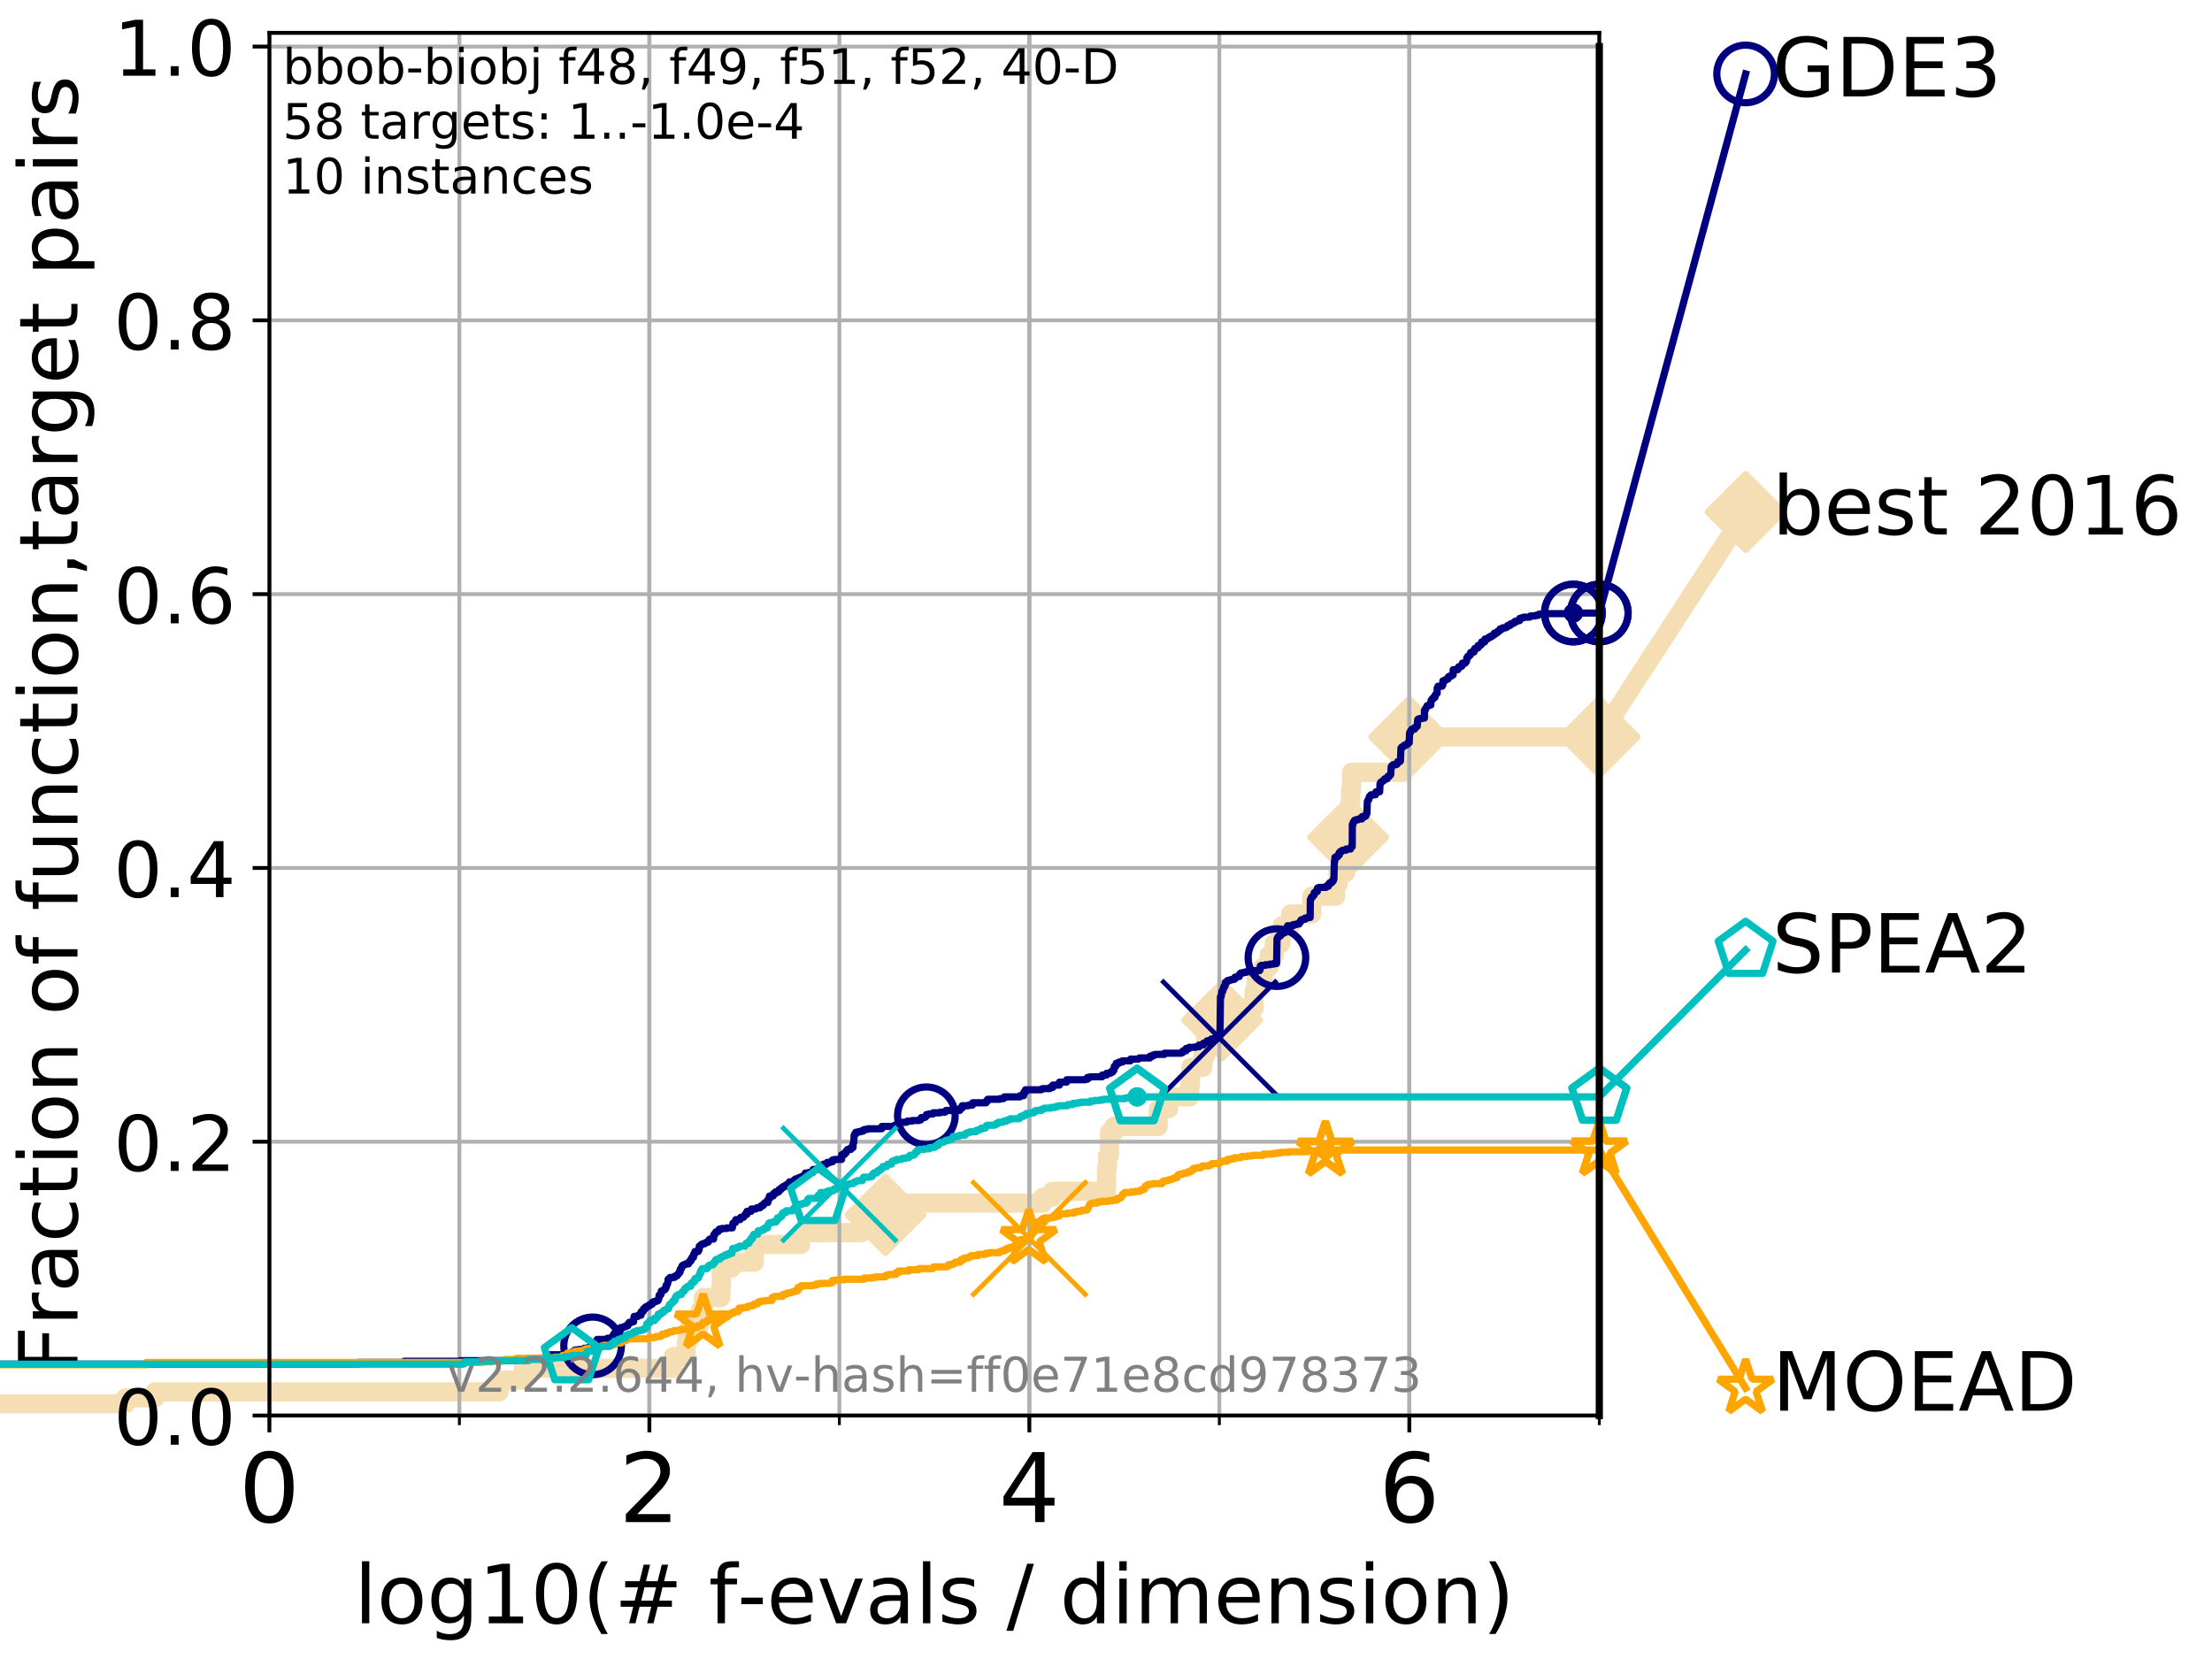 <?xml version="1.0" encoding="utf-8" standalone="no"?>
<!DOCTYPE svg PUBLIC "-//W3C//DTD SVG 1.1//EN"
  "http://www.w3.org/Graphics/SVG/1.1/DTD/svg11.dtd">
<!-- Created with matplotlib (http://matplotlib.org/) -->
<svg height="345.6pt" version="1.1" viewBox="0 0 460.8 345.6" width="460.8pt" xmlns="http://www.w3.org/2000/svg" xmlns:xlink="http://www.w3.org/1999/xlink">
 <defs>
  <style type="text/css">
*{stroke-linecap:butt;stroke-linejoin:round;}
  </style>
 </defs>
 <g id="figure_1">
  <g id="patch_1">
   <path d="M 0 345.6 
L 460.8 345.6 
L 460.8 0 
L 0 0 
z
" style="fill:#ffffff;"/>
  </g>
  <g id="axes_1">
   <g id="patch_2">
    <path d="M 56.12 294.88 
L 333.168 294.88 
L 333.168 6.845 
L 56.12 6.845 
z
" style="fill:#ffffff;"/>
   </g>
   <g id="line2d_1">
    <path d="M -1 292.422 
L 26.161 292.422 
L 26.161 291.192 
L 32.291 291.192 
L 32.291 289.963 
L 103.964 289.963 
L 103.964 287.505 
L 109.035 287.505 
L 109.035 285.046 
L 140.227 285.046 
L 140.227 282.588 
L 142.92 282.588 
L 142.92 280.129 
L 143.106 280.129 
L 143.106 278.9 
L 143.656 278.9 
L 143.656 276.441 
L 145.596 276.441 
L 145.596 273.983 
L 145.943 273.983 
L 145.943 272.754 
L 146.507 272.754 
L 146.507 270.295 
L 150.174 270.295 
L 150.174 267.837 
L 150.285 267.837 
L 150.285 264.149 
L 152.419 264.149 
L 152.419 262.92 
L 157.16 262.92 
L 157.16 259.232 
L 166.81 259.232 
L 166.81 256.774 
L 179.477 256.774 
L 179.477 253.086 
L 184.454 253.086 
L 184.454 250.627 
L 217.282 250.627 
L 217.282 249.398 
L 219.218 249.398 
L 219.218 248.169 
L 230.474 248.169 
L 230.474 246.94 
L 230.516 246.94 
L 230.516 243.252 
L 230.708 243.252 
L 230.708 240.794 
L 231.108 240.794 
L 231.108 238.335 
L 231.11 238.335 
L 231.11 235.877 
L 232.074 235.877 
L 232.074 234.647 
L 241.279 234.647 
L 241.279 232.189 
L 241.334 232.189 
L 241.334 230.96 
L 243.454 230.96 
L 243.454 228.501 
L 247.831 228.501 
L 247.831 226.043 
L 248.025 226.043 
L 248.025 222.355 
L 250.581 222.355 
L 250.581 219.897 
L 251.126 219.897 
L 251.126 216.209 
L 254.613 216.209 
L 254.613 212.521 
L 258.091 212.521 
L 258.091 210.063 
L 261.244 210.063 
L 261.244 206.375 
L 261.666 206.375 
L 261.666 203.916 
L 263.129 203.916 
L 263.129 201.458 
L 264.38 201.458 
L 264.38 199 
L 265.438 199 
L 265.438 196.541 
L 266.826 196.541 
L 266.826 194.083 
L 267.074 194.083 
L 267.074 192.853 
L 268.853 192.853 
L 268.853 190.395 
L 273.285 190.395 
L 273.285 186.707 
L 278.24 186.707 
L 278.24 184.249 
L 278.748 184.249 
L 278.748 181.79 
L 280.314 181.79 
L 280.314 180.561 
L 280.55 180.561 
L 280.55 176.873 
L 280.755 176.873 
L 280.755 175.644 
L 280.843 175.644 
L 280.843 174.415 
L 281.081 174.415 
L 281.081 170.727 
L 281.228 170.727 
L 281.228 167.039 
L 281.339 167.039 
L 281.339 164.581 
L 281.546 164.581 
L 281.546 163.352 
L 281.571 163.352 
L 281.571 160.893 
L 292.336 160.893 
L 292.336 158.435 
L 292.908 158.435 
L 292.908 157.205 
L 293.559 157.205 
L 293.559 153.518 
L 333.168 153.518 
" style="fill:none;stroke:#f5deb3;stroke-linecap:square;stroke-width:4;"/>
   </g>
   <g id="line2d_2">
    <defs>
     <path d="M -0 7.778 
L 7.778 0 
L 0 -7.778 
L -7.778 -0 
z
" id="m0328df9b8c" style="stroke:#f5deb3;stroke-linejoin:miter;stroke-width:1.5;"/>
    </defs>
    <g>
     <use style="fill:#f5deb3;stroke:#f5deb3;stroke-linejoin:miter;stroke-width:1.5;" x="184.454" xlink:href="#m0328df9b8c" y="253.086"/>
     <use style="fill:#f5deb3;stroke:#f5deb3;stroke-linejoin:miter;stroke-width:1.5;" x="254.613" xlink:href="#m0328df9b8c" y="212.521"/>
     <use style="fill:#f5deb3;stroke:#f5deb3;stroke-linejoin:miter;stroke-width:1.5;" x="280.843" xlink:href="#m0328df9b8c" y="174.415"/>
     <use style="fill:#f5deb3;stroke:#f5deb3;stroke-linejoin:miter;stroke-width:1.5;" x="293.559" xlink:href="#m0328df9b8c" y="153.518"/>
     <use style="fill:#f5deb3;stroke:#f5deb3;stroke-linejoin:miter;stroke-width:1.5;" x="333.168" xlink:href="#m0328df9b8c" y="153.518"/>
    </g>
   </g>
   <g id="line2d_3">
    <path style="fill:none;stroke:#f5deb3;stroke-linecap:square;stroke-width:4;"/>
    <g/>
   </g>
   <g id="line2d_4">
    <path d="M 333.168 153.518 
L 363.643 106.659 
" style="fill:none;stroke:#f5deb3;stroke-linecap:square;stroke-width:4;"/>
    <g>
     <use style="fill:#f5deb3;stroke:#f5deb3;stroke-linejoin:miter;stroke-width:1.5;" x="333.168" xlink:href="#m0328df9b8c" y="153.518"/>
     <use style="fill:#f5deb3;stroke:#f5deb3;stroke-linejoin:miter;stroke-width:1.5;" x="363.643" xlink:href="#m0328df9b8c" y="106.659"/>
    </g>
   </g>
   <g id="matplotlib.axis_1">
    <g id="xtick_1">
     <g id="line2d_5">
      <path clip-path="url(#p27e8e24ae4)" d="M 56.12 294.88 
L 56.12 6.845 
" style="fill:none;stroke:#b0b0b0;stroke-linecap:square;stroke-width:0.8;"/>
     </g>
     <g id="line2d_6">
      <defs>
       <path d="M 0 0 
L 0 3.5 
" id="md8e69c6da4" style="stroke:#000000;stroke-width:0.8;"/>
      </defs>
      <g>
       <use style="stroke:#000000;stroke-width:0.8;" x="56.12" xlink:href="#md8e69c6da4" y="294.88"/>
      </g>
     </g>
     <g id="text_1">
      <!-- 0 -->
      <defs>
       <path d="M 31.781 66.406 
Q 24.172 66.406 20.328 58.906 
Q 16.5 51.422 16.5 36.375 
Q 16.5 21.391 20.328 13.891 
Q 24.172 6.391 31.781 6.391 
Q 39.453 6.391 43.281 13.891 
Q 47.125 21.391 47.125 36.375 
Q 47.125 51.422 43.281 58.906 
Q 39.453 66.406 31.781 66.406 
z
M 31.781 74.219 
Q 44.047 74.219 50.516 64.516 
Q 56.984 54.828 56.984 36.375 
Q 56.984 17.969 50.516 8.266 
Q 44.047 -1.422 31.781 -1.422 
Q 19.531 -1.422 13.062 8.266 
Q 6.594 17.969 6.594 36.375 
Q 6.594 54.828 13.062 64.516 
Q 19.531 74.219 31.781 74.219 
z
" id="DejaVuSans-30"/>
      </defs>
      <g transform="translate(49.758 317.077)scale(0.2 -0.2)">
       <use xlink:href="#DejaVuSans-30"/>
      </g>
     </g>
    </g>
    <g id="xtick_2">
     <g id="line2d_7">
      <path clip-path="url(#p27e8e24ae4)" d="M 135.277 294.88 
L 135.277 6.845 
" style="fill:none;stroke:#b0b0b0;stroke-linecap:square;stroke-width:0.8;"/>
     </g>
     <g id="line2d_8">
      <g>
       <use style="stroke:#000000;stroke-width:0.8;" x="135.277" xlink:href="#md8e69c6da4" y="294.88"/>
      </g>
     </g>
     <g id="text_2">
      <!-- 2 -->
      <defs>
       <path d="M 19.188 8.297 
L 53.609 8.297 
L 53.609 0 
L 7.328 0 
L 7.328 8.297 
Q 12.938 14.109 22.625 23.891 
Q 32.328 33.688 34.812 36.531 
Q 39.547 41.844 41.422 45.531 
Q 43.312 49.219 43.312 52.781 
Q 43.312 58.594 39.234 62.25 
Q 35.156 65.922 28.609 65.922 
Q 23.969 65.922 18.812 64.312 
Q 13.672 62.703 7.812 59.422 
L 7.812 69.391 
Q 13.766 71.781 18.938 73 
Q 24.125 74.219 28.422 74.219 
Q 39.75 74.219 46.484 68.547 
Q 53.219 62.891 53.219 53.422 
Q 53.219 48.922 51.531 44.891 
Q 49.859 40.875 45.406 35.406 
Q 44.188 33.984 37.641 27.219 
Q 31.109 20.453 19.188 8.297 
z
" id="DejaVuSans-32"/>
      </defs>
      <g transform="translate(128.914 317.077)scale(0.2 -0.2)">
       <use xlink:href="#DejaVuSans-32"/>
      </g>
     </g>
    </g>
    <g id="xtick_3">
     <g id="line2d_9">
      <path clip-path="url(#p27e8e24ae4)" d="M 214.433 294.88 
L 214.433 6.845 
" style="fill:none;stroke:#b0b0b0;stroke-linecap:square;stroke-width:0.8;"/>
     </g>
     <g id="line2d_10">
      <g>
       <use style="stroke:#000000;stroke-width:0.8;" x="214.433" xlink:href="#md8e69c6da4" y="294.88"/>
      </g>
     </g>
     <g id="text_3">
      <!-- 4 -->
      <defs>
       <path d="M 37.797 64.312 
L 12.891 25.391 
L 37.797 25.391 
z
M 35.203 72.906 
L 47.609 72.906 
L 47.609 25.391 
L 58.016 25.391 
L 58.016 17.188 
L 47.609 17.188 
L 47.609 0 
L 37.797 0 
L 37.797 17.188 
L 4.891 17.188 
L 4.891 26.703 
z
" id="DejaVuSans-34"/>
      </defs>
      <g transform="translate(208.071 317.077)scale(0.2 -0.2)">
       <use xlink:href="#DejaVuSans-34"/>
      </g>
     </g>
    </g>
    <g id="xtick_4">
     <g id="line2d_11">
      <path clip-path="url(#p27e8e24ae4)" d="M 293.59 294.88 
L 293.59 6.845 
" style="fill:none;stroke:#b0b0b0;stroke-linecap:square;stroke-width:0.8;"/>
     </g>
     <g id="line2d_12">
      <g>
       <use style="stroke:#000000;stroke-width:0.8;" x="293.59" xlink:href="#md8e69c6da4" y="294.88"/>
      </g>
     </g>
     <g id="text_4">
      <!-- 6 -->
      <defs>
       <path d="M 33.016 40.375 
Q 26.375 40.375 22.484 35.828 
Q 18.609 31.297 18.609 23.391 
Q 18.609 15.531 22.484 10.953 
Q 26.375 6.391 33.016 6.391 
Q 39.656 6.391 43.531 10.953 
Q 47.406 15.531 47.406 23.391 
Q 47.406 31.297 43.531 35.828 
Q 39.656 40.375 33.016 40.375 
z
M 52.594 71.297 
L 52.594 62.312 
Q 48.875 64.062 45.094 64.984 
Q 41.312 65.922 37.594 65.922 
Q 27.828 65.922 22.672 59.328 
Q 17.531 52.734 16.797 39.406 
Q 19.672 43.656 24.016 45.922 
Q 28.375 48.188 33.594 48.188 
Q 44.578 48.188 50.953 41.516 
Q 57.328 34.859 57.328 23.391 
Q 57.328 12.156 50.688 5.359 
Q 44.047 -1.422 33.016 -1.422 
Q 20.359 -1.422 13.672 8.266 
Q 6.984 17.969 6.984 36.375 
Q 6.984 53.656 15.188 63.938 
Q 23.391 74.219 37.203 74.219 
Q 40.922 74.219 44.703 73.484 
Q 48.484 72.75 52.594 71.297 
z
" id="DejaVuSans-36"/>
      </defs>
      <g transform="translate(287.227 317.077)scale(0.2 -0.2)">
       <use xlink:href="#DejaVuSans-36"/>
      </g>
     </g>
    </g>
    <g id="xtick_5">
     <g id="line2d_13">
      <path clip-path="url(#p27e8e24ae4)" d="M 56.12 294.88 
L 56.12 6.845 
" style="fill:none;stroke:#b0b0b0;stroke-linecap:square;stroke-width:0.8;"/>
     </g>
     <g id="line2d_14">
      <defs>
       <path d="M 0 0 
L 0 2 
" id="m67b90cfbd0" style="stroke:#000000;stroke-width:0.6;"/>
      </defs>
      <g>
       <use style="stroke:#000000;stroke-width:0.6;" x="56.12" xlink:href="#m67b90cfbd0" y="294.88"/>
      </g>
     </g>
    </g>
    <g id="xtick_6">
     <g id="line2d_15">
      <path clip-path="url(#p27e8e24ae4)" d="M 95.698 294.88 
L 95.698 6.845 
" style="fill:none;stroke:#b0b0b0;stroke-linecap:square;stroke-width:0.8;"/>
     </g>
     <g id="line2d_16">
      <g>
       <use style="stroke:#000000;stroke-width:0.6;" x="95.698" xlink:href="#m67b90cfbd0" y="294.88"/>
      </g>
     </g>
    </g>
    <g id="xtick_7">
     <g id="line2d_17">
      <path clip-path="url(#p27e8e24ae4)" d="M 135.277 294.88 
L 135.277 6.845 
" style="fill:none;stroke:#b0b0b0;stroke-linecap:square;stroke-width:0.8;"/>
     </g>
     <g id="line2d_18">
      <g>
       <use style="stroke:#000000;stroke-width:0.6;" x="135.277" xlink:href="#m67b90cfbd0" y="294.88"/>
      </g>
     </g>
    </g>
    <g id="xtick_8">
     <g id="line2d_19">
      <path clip-path="url(#p27e8e24ae4)" d="M 174.855 294.88 
L 174.855 6.845 
" style="fill:none;stroke:#b0b0b0;stroke-linecap:square;stroke-width:0.8;"/>
     </g>
     <g id="line2d_20">
      <g>
       <use style="stroke:#000000;stroke-width:0.6;" x="174.855" xlink:href="#m67b90cfbd0" y="294.88"/>
      </g>
     </g>
    </g>
    <g id="xtick_9">
     <g id="line2d_21">
      <path clip-path="url(#p27e8e24ae4)" d="M 214.433 294.88 
L 214.433 6.845 
" style="fill:none;stroke:#b0b0b0;stroke-linecap:square;stroke-width:0.8;"/>
     </g>
     <g id="line2d_22">
      <g>
       <use style="stroke:#000000;stroke-width:0.6;" x="214.433" xlink:href="#m67b90cfbd0" y="294.88"/>
      </g>
     </g>
    </g>
    <g id="xtick_10">
     <g id="line2d_23">
      <path clip-path="url(#p27e8e24ae4)" d="M 254.011 294.88 
L 254.011 6.845 
" style="fill:none;stroke:#b0b0b0;stroke-linecap:square;stroke-width:0.8;"/>
     </g>
     <g id="line2d_24">
      <g>
       <use style="stroke:#000000;stroke-width:0.6;" x="254.011" xlink:href="#m67b90cfbd0" y="294.88"/>
      </g>
     </g>
    </g>
    <g id="xtick_11">
     <g id="line2d_25">
      <path clip-path="url(#p27e8e24ae4)" d="M 293.59 294.88 
L 293.59 6.845 
" style="fill:none;stroke:#b0b0b0;stroke-linecap:square;stroke-width:0.8;"/>
     </g>
     <g id="line2d_26">
      <g>
       <use style="stroke:#000000;stroke-width:0.6;" x="293.59" xlink:href="#m67b90cfbd0" y="294.88"/>
      </g>
     </g>
    </g>
    <g id="xtick_12">
     <g id="line2d_27">
      <path clip-path="url(#p27e8e24ae4)" d="M 333.168 294.88 
L 333.168 6.845 
" style="fill:none;stroke:#b0b0b0;stroke-linecap:square;stroke-width:0.8;"/>
     </g>
     <g id="line2d_28">
      <g>
       <use style="stroke:#000000;stroke-width:0.6;" x="333.168" xlink:href="#m67b90cfbd0" y="294.88"/>
      </g>
     </g>
    </g>
    <g id="text_5">
     <!-- log10(# f-evals / dimension) -->
     <defs>
      <path d="M 9.422 75.984 
L 18.406 75.984 
L 18.406 0 
L 9.422 0 
z
" id="DejaVuSans-6c"/>
      <path d="M 30.609 48.391 
Q 23.391 48.391 19.188 42.75 
Q 14.984 37.109 14.984 27.297 
Q 14.984 17.484 19.156 11.844 
Q 23.344 6.203 30.609 6.203 
Q 37.797 6.203 41.984 11.859 
Q 46.188 17.531 46.188 27.297 
Q 46.188 37.016 41.984 42.703 
Q 37.797 48.391 30.609 48.391 
z
M 30.609 56 
Q 42.328 56 49.016 48.375 
Q 55.719 40.766 55.719 27.297 
Q 55.719 13.875 49.016 6.219 
Q 42.328 -1.422 30.609 -1.422 
Q 18.844 -1.422 12.172 6.219 
Q 5.516 13.875 5.516 27.297 
Q 5.516 40.766 12.172 48.375 
Q 18.844 56 30.609 56 
z
" id="DejaVuSans-6f"/>
      <path d="M 45.406 27.984 
Q 45.406 37.75 41.375 43.109 
Q 37.359 48.484 30.078 48.484 
Q 22.859 48.484 18.828 43.109 
Q 14.797 37.75 14.797 27.984 
Q 14.797 18.266 18.828 12.891 
Q 22.859 7.516 30.078 7.516 
Q 37.359 7.516 41.375 12.891 
Q 45.406 18.266 45.406 27.984 
z
M 54.391 6.781 
Q 54.391 -7.172 48.188 -13.984 
Q 42 -20.797 29.203 -20.797 
Q 24.469 -20.797 20.266 -20.094 
Q 16.062 -19.391 12.109 -17.922 
L 12.109 -9.188 
Q 16.062 -11.328 19.922 -12.344 
Q 23.781 -13.375 27.781 -13.375 
Q 36.625 -13.375 41.016 -8.766 
Q 45.406 -4.156 45.406 5.172 
L 45.406 9.625 
Q 42.625 4.781 38.281 2.391 
Q 33.938 0 27.875 0 
Q 17.828 0 11.672 7.656 
Q 5.516 15.328 5.516 27.984 
Q 5.516 40.672 11.672 48.328 
Q 17.828 56 27.875 56 
Q 33.938 56 38.281 53.609 
Q 42.625 51.219 45.406 46.391 
L 45.406 54.688 
L 54.391 54.688 
z
" id="DejaVuSans-67"/>
      <path d="M 12.406 8.297 
L 28.516 8.297 
L 28.516 63.922 
L 10.984 60.406 
L 10.984 69.391 
L 28.422 72.906 
L 38.281 72.906 
L 38.281 8.297 
L 54.391 8.297 
L 54.391 0 
L 12.406 0 
z
" id="DejaVuSans-31"/>
      <path d="M 31 75.875 
Q 24.469 64.656 21.281 53.656 
Q 18.109 42.672 18.109 31.391 
Q 18.109 20.125 21.312 9.062 
Q 24.516 -2 31 -13.188 
L 23.188 -13.188 
Q 15.875 -1.703 12.234 9.375 
Q 8.594 20.453 8.594 31.391 
Q 8.594 42.281 12.203 53.312 
Q 15.828 64.359 23.188 75.875 
z
" id="DejaVuSans-28"/>
      <path d="M 51.125 44 
L 36.922 44 
L 32.812 27.688 
L 47.125 27.688 
z
M 43.797 71.781 
L 38.719 51.516 
L 52.984 51.516 
L 58.109 71.781 
L 65.922 71.781 
L 60.891 51.516 
L 76.125 51.516 
L 76.125 44 
L 58.984 44 
L 54.984 27.688 
L 70.516 27.688 
L 70.516 20.219 
L 53.078 20.219 
L 48 0 
L 40.188 0 
L 45.219 20.219 
L 30.906 20.219 
L 25.875 0 
L 18.016 0 
L 23.094 20.219 
L 7.719 20.219 
L 7.719 27.688 
L 24.906 27.688 
L 29 44 
L 13.281 44 
L 13.281 51.516 
L 30.906 51.516 
L 35.891 71.781 
z
" id="DejaVuSans-23"/>
      <path id="DejaVuSans-20"/>
      <path d="M 37.109 75.984 
L 37.109 68.5 
L 28.516 68.5 
Q 23.688 68.5 21.797 66.547 
Q 19.922 64.594 19.922 59.516 
L 19.922 54.688 
L 34.719 54.688 
L 34.719 47.703 
L 19.922 47.703 
L 19.922 0 
L 10.891 0 
L 10.891 47.703 
L 2.297 47.703 
L 2.297 54.688 
L 10.891 54.688 
L 10.891 58.5 
Q 10.891 67.625 15.141 71.797 
Q 19.391 75.984 28.609 75.984 
z
" id="DejaVuSans-66"/>
      <path d="M 4.891 31.391 
L 31.203 31.391 
L 31.203 23.391 
L 4.891 23.391 
z
" id="DejaVuSans-2d"/>
      <path d="M 56.203 29.594 
L 56.203 25.203 
L 14.891 25.203 
Q 15.484 15.922 20.484 11.062 
Q 25.484 6.203 34.422 6.203 
Q 39.594 6.203 44.453 7.469 
Q 49.312 8.734 54.109 11.281 
L 54.109 2.781 
Q 49.266 0.734 44.188 -0.344 
Q 39.109 -1.422 33.891 -1.422 
Q 20.797 -1.422 13.156 6.188 
Q 5.516 13.812 5.516 26.812 
Q 5.516 40.234 12.766 48.109 
Q 20.016 56 32.328 56 
Q 43.359 56 49.781 48.891 
Q 56.203 41.797 56.203 29.594 
z
M 47.219 32.234 
Q 47.125 39.594 43.094 43.984 
Q 39.062 48.391 32.422 48.391 
Q 24.906 48.391 20.391 44.141 
Q 15.875 39.891 15.188 32.172 
z
" id="DejaVuSans-65"/>
      <path d="M 2.984 54.688 
L 12.5 54.688 
L 29.594 8.797 
L 46.688 54.688 
L 56.203 54.688 
L 35.688 0 
L 23.484 0 
z
" id="DejaVuSans-76"/>
      <path d="M 34.281 27.484 
Q 23.391 27.484 19.188 25 
Q 14.984 22.516 14.984 16.5 
Q 14.984 11.719 18.141 8.906 
Q 21.297 6.109 26.703 6.109 
Q 34.188 6.109 38.703 11.406 
Q 43.219 16.703 43.219 25.484 
L 43.219 27.484 
z
M 52.203 31.203 
L 52.203 0 
L 43.219 0 
L 43.219 8.297 
Q 40.141 3.328 35.547 0.953 
Q 30.953 -1.422 24.312 -1.422 
Q 15.922 -1.422 10.953 3.297 
Q 6 8.016 6 15.922 
Q 6 25.141 12.172 29.828 
Q 18.359 34.516 30.609 34.516 
L 43.219 34.516 
L 43.219 35.406 
Q 43.219 41.609 39.141 45 
Q 35.062 48.391 27.688 48.391 
Q 23 48.391 18.547 47.266 
Q 14.109 46.141 10.016 43.891 
L 10.016 52.203 
Q 14.938 54.109 19.578 55.047 
Q 24.219 56 28.609 56 
Q 40.484 56 46.344 49.844 
Q 52.203 43.703 52.203 31.203 
z
" id="DejaVuSans-61"/>
      <path d="M 44.281 53.078 
L 44.281 44.578 
Q 40.484 46.531 36.375 47.5 
Q 32.281 48.484 27.875 48.484 
Q 21.188 48.484 17.844 46.438 
Q 14.5 44.391 14.5 40.281 
Q 14.5 37.156 16.891 35.375 
Q 19.281 33.594 26.516 31.984 
L 29.594 31.297 
Q 39.156 29.25 43.188 25.516 
Q 47.219 21.781 47.219 15.094 
Q 47.219 7.469 41.188 3.016 
Q 35.156 -1.422 24.609 -1.422 
Q 20.219 -1.422 15.453 -0.562 
Q 10.688 0.297 5.422 2 
L 5.422 11.281 
Q 10.406 8.688 15.234 7.391 
Q 20.062 6.109 24.812 6.109 
Q 31.156 6.109 34.562 8.281 
Q 37.984 10.453 37.984 14.406 
Q 37.984 18.062 35.516 20.016 
Q 33.062 21.969 24.703 23.781 
L 21.578 24.516 
Q 13.234 26.266 9.516 29.906 
Q 5.812 33.547 5.812 39.891 
Q 5.812 47.609 11.281 51.797 
Q 16.75 56 26.812 56 
Q 31.781 56 36.172 55.266 
Q 40.578 54.547 44.281 53.078 
z
" id="DejaVuSans-73"/>
      <path d="M 25.391 72.906 
L 33.688 72.906 
L 8.297 -9.281 
L 0 -9.281 
z
" id="DejaVuSans-2f"/>
      <path d="M 45.406 46.391 
L 45.406 75.984 
L 54.391 75.984 
L 54.391 0 
L 45.406 0 
L 45.406 8.203 
Q 42.578 3.328 38.25 0.953 
Q 33.938 -1.422 27.875 -1.422 
Q 17.969 -1.422 11.734 6.484 
Q 5.516 14.406 5.516 27.297 
Q 5.516 40.188 11.734 48.094 
Q 17.969 56 27.875 56 
Q 33.938 56 38.25 53.625 
Q 42.578 51.266 45.406 46.391 
z
M 14.797 27.297 
Q 14.797 17.391 18.875 11.75 
Q 22.953 6.109 30.078 6.109 
Q 37.203 6.109 41.297 11.75 
Q 45.406 17.391 45.406 27.297 
Q 45.406 37.203 41.297 42.844 
Q 37.203 48.484 30.078 48.484 
Q 22.953 48.484 18.875 42.844 
Q 14.797 37.203 14.797 27.297 
z
" id="DejaVuSans-64"/>
      <path d="M 9.422 54.688 
L 18.406 54.688 
L 18.406 0 
L 9.422 0 
z
M 9.422 75.984 
L 18.406 75.984 
L 18.406 64.594 
L 9.422 64.594 
z
" id="DejaVuSans-69"/>
      <path d="M 52 44.188 
Q 55.375 50.25 60.062 53.125 
Q 64.75 56 71.094 56 
Q 79.641 56 84.281 50.016 
Q 88.922 44.047 88.922 33.016 
L 88.922 0 
L 79.891 0 
L 79.891 32.719 
Q 79.891 40.578 77.094 44.375 
Q 74.312 48.188 68.609 48.188 
Q 61.625 48.188 57.562 43.547 
Q 53.516 38.922 53.516 30.906 
L 53.516 0 
L 44.484 0 
L 44.484 32.719 
Q 44.484 40.625 41.703 44.406 
Q 38.922 48.188 33.109 48.188 
Q 26.219 48.188 22.156 43.531 
Q 18.109 38.875 18.109 30.906 
L 18.109 0 
L 9.078 0 
L 9.078 54.688 
L 18.109 54.688 
L 18.109 46.188 
Q 21.188 51.219 25.484 53.609 
Q 29.781 56 35.688 56 
Q 41.656 56 45.828 52.969 
Q 50 49.953 52 44.188 
z
" id="DejaVuSans-6d"/>
      <path d="M 54.891 33.016 
L 54.891 0 
L 45.906 0 
L 45.906 32.719 
Q 45.906 40.484 42.875 44.328 
Q 39.844 48.188 33.797 48.188 
Q 26.516 48.188 22.312 43.547 
Q 18.109 38.922 18.109 30.906 
L 18.109 0 
L 9.078 0 
L 9.078 54.688 
L 18.109 54.688 
L 18.109 46.188 
Q 21.344 51.125 25.703 53.562 
Q 30.078 56 35.797 56 
Q 45.219 56 50.047 50.172 
Q 54.891 44.344 54.891 33.016 
z
" id="DejaVuSans-6e"/>
      <path d="M 8.016 75.875 
L 15.828 75.875 
Q 23.141 64.359 26.781 53.312 
Q 30.422 42.281 30.422 31.391 
Q 30.422 20.453 26.781 9.375 
Q 23.141 -1.703 15.828 -13.188 
L 8.016 -13.188 
Q 14.5 -2 17.703 9.062 
Q 20.906 20.125 20.906 31.391 
Q 20.906 42.672 17.703 53.656 
Q 14.5 64.656 8.016 75.875 
z
" id="DejaVuSans-29"/>
     </defs>
     <g transform="translate(73.803 338.154)scale(0.17 -0.17)">
      <use xlink:href="#DejaVuSans-6c"/>
      <use x="27.783" xlink:href="#DejaVuSans-6f"/>
      <use x="88.965" xlink:href="#DejaVuSans-67"/>
      <use x="152.441" xlink:href="#DejaVuSans-31"/>
      <use x="216.064" xlink:href="#DejaVuSans-30"/>
      <use x="279.688" xlink:href="#DejaVuSans-28"/>
      <use x="318.701" xlink:href="#DejaVuSans-23"/>
      <use x="402.49" xlink:href="#DejaVuSans-20"/>
      <use x="434.277" xlink:href="#DejaVuSans-66"/>
      <use x="469.404" xlink:href="#DejaVuSans-2d"/>
      <use x="505.488" xlink:href="#DejaVuSans-65"/>
      <use x="567.012" xlink:href="#DejaVuSans-76"/>
      <use x="626.191" xlink:href="#DejaVuSans-61"/>
      <use x="687.471" xlink:href="#DejaVuSans-6c"/>
      <use x="715.254" xlink:href="#DejaVuSans-73"/>
      <use x="767.354" xlink:href="#DejaVuSans-20"/>
      <use x="799.141" xlink:href="#DejaVuSans-2f"/>
      <use x="832.832" xlink:href="#DejaVuSans-20"/>
      <use x="864.619" xlink:href="#DejaVuSans-64"/>
      <use x="928.096" xlink:href="#DejaVuSans-69"/>
      <use x="955.879" xlink:href="#DejaVuSans-6d"/>
      <use x="1053.291" xlink:href="#DejaVuSans-65"/>
      <use x="1114.814" xlink:href="#DejaVuSans-6e"/>
      <use x="1178.193" xlink:href="#DejaVuSans-73"/>
      <use x="1230.293" xlink:href="#DejaVuSans-69"/>
      <use x="1258.076" xlink:href="#DejaVuSans-6f"/>
      <use x="1319.258" xlink:href="#DejaVuSans-6e"/>
      <use x="1382.637" xlink:href="#DejaVuSans-29"/>
     </g>
    </g>
   </g>
   <g id="matplotlib.axis_2">
    <g id="ytick_1">
     <g id="line2d_29">
      <path clip-path="url(#p27e8e24ae4)" d="M 56.12 294.88 
L 333.168 294.88 
" style="fill:none;stroke:#b0b0b0;stroke-linecap:square;stroke-width:0.8;"/>
     </g>
     <g id="line2d_30">
      <defs>
       <path d="M 0 0 
L -3.5 0 
" id="m8cc4d01bf0" style="stroke:#000000;stroke-width:0.8;"/>
      </defs>
      <g>
       <use style="stroke:#000000;stroke-width:0.8;" x="56.12" xlink:href="#m8cc4d01bf0" y="294.88"/>
      </g>
     </g>
     <g id="text_6">
      <!-- 0.0 -->
      <defs>
       <path d="M 10.688 12.406 
L 21 12.406 
L 21 0 
L 10.688 0 
z
" id="DejaVuSans-2e"/>
      </defs>
      <g transform="translate(23.675 300.959)scale(0.16 -0.16)">
       <use xlink:href="#DejaVuSans-30"/>
       <use x="63.623" xlink:href="#DejaVuSans-2e"/>
       <use x="95.41" xlink:href="#DejaVuSans-30"/>
      </g>
     </g>
    </g>
    <g id="ytick_2">
     <g id="line2d_31">
      <path clip-path="url(#p27e8e24ae4)" d="M 56.12 237.843 
L 333.168 237.843 
" style="fill:none;stroke:#b0b0b0;stroke-linecap:square;stroke-width:0.8;"/>
     </g>
     <g id="line2d_32">
      <g>
       <use style="stroke:#000000;stroke-width:0.8;" x="56.12" xlink:href="#m8cc4d01bf0" y="237.843"/>
      </g>
     </g>
     <g id="text_7">
      <!-- 0.2 -->
      <g transform="translate(23.675 243.922)scale(0.16 -0.16)">
       <use xlink:href="#DejaVuSans-30"/>
       <use x="63.623" xlink:href="#DejaVuSans-2e"/>
       <use x="95.41" xlink:href="#DejaVuSans-32"/>
      </g>
     </g>
    </g>
    <g id="ytick_3">
     <g id="line2d_33">
      <path clip-path="url(#p27e8e24ae4)" d="M 56.12 180.807 
L 333.168 180.807 
" style="fill:none;stroke:#b0b0b0;stroke-linecap:square;stroke-width:0.8;"/>
     </g>
     <g id="line2d_34">
      <g>
       <use style="stroke:#000000;stroke-width:0.8;" x="56.12" xlink:href="#m8cc4d01bf0" y="180.807"/>
      </g>
     </g>
     <g id="text_8">
      <!-- 0.4 -->
      <g transform="translate(23.675 186.886)scale(0.16 -0.16)">
       <use xlink:href="#DejaVuSans-30"/>
       <use x="63.623" xlink:href="#DejaVuSans-2e"/>
       <use x="95.41" xlink:href="#DejaVuSans-34"/>
      </g>
     </g>
    </g>
    <g id="ytick_4">
     <g id="line2d_35">
      <path clip-path="url(#p27e8e24ae4)" d="M 56.12 123.77 
L 333.168 123.77 
" style="fill:none;stroke:#b0b0b0;stroke-linecap:square;stroke-width:0.8;"/>
     </g>
     <g id="line2d_36">
      <g>
       <use style="stroke:#000000;stroke-width:0.8;" x="56.12" xlink:href="#m8cc4d01bf0" y="123.77"/>
      </g>
     </g>
     <g id="text_9">
      <!-- 0.6 -->
      <g transform="translate(23.675 129.849)scale(0.16 -0.16)">
       <use xlink:href="#DejaVuSans-30"/>
       <use x="63.623" xlink:href="#DejaVuSans-2e"/>
       <use x="95.41" xlink:href="#DejaVuSans-36"/>
      </g>
     </g>
    </g>
    <g id="ytick_5">
     <g id="line2d_37">
      <path clip-path="url(#p27e8e24ae4)" d="M 56.12 66.734 
L 333.168 66.734 
" style="fill:none;stroke:#b0b0b0;stroke-linecap:square;stroke-width:0.8;"/>
     </g>
     <g id="line2d_38">
      <g>
       <use style="stroke:#000000;stroke-width:0.8;" x="56.12" xlink:href="#m8cc4d01bf0" y="66.734"/>
      </g>
     </g>
     <g id="text_10">
      <!-- 0.8 -->
      <defs>
       <path d="M 31.781 34.625 
Q 24.75 34.625 20.719 30.859 
Q 16.703 27.094 16.703 20.516 
Q 16.703 13.922 20.719 10.156 
Q 24.75 6.391 31.781 6.391 
Q 38.812 6.391 42.859 10.172 
Q 46.922 13.969 46.922 20.516 
Q 46.922 27.094 42.891 30.859 
Q 38.875 34.625 31.781 34.625 
z
M 21.922 38.812 
Q 15.578 40.375 12.031 44.719 
Q 8.5 49.078 8.5 55.328 
Q 8.5 64.062 14.719 69.141 
Q 20.953 74.219 31.781 74.219 
Q 42.672 74.219 48.875 69.141 
Q 55.078 64.062 55.078 55.328 
Q 55.078 49.078 51.531 44.719 
Q 48 40.375 41.703 38.812 
Q 48.828 37.156 52.797 32.312 
Q 56.781 27.484 56.781 20.516 
Q 56.781 9.906 50.312 4.234 
Q 43.844 -1.422 31.781 -1.422 
Q 19.734 -1.422 13.25 4.234 
Q 6.781 9.906 6.781 20.516 
Q 6.781 27.484 10.781 32.312 
Q 14.797 37.156 21.922 38.812 
z
M 18.312 54.391 
Q 18.312 48.734 21.844 45.562 
Q 25.391 42.391 31.781 42.391 
Q 38.141 42.391 41.719 45.562 
Q 45.312 48.734 45.312 54.391 
Q 45.312 60.062 41.719 63.234 
Q 38.141 66.406 31.781 66.406 
Q 25.391 66.406 21.844 63.234 
Q 18.312 60.062 18.312 54.391 
z
" id="DejaVuSans-38"/>
      </defs>
      <g transform="translate(23.675 72.812)scale(0.16 -0.16)">
       <use xlink:href="#DejaVuSans-30"/>
       <use x="63.623" xlink:href="#DejaVuSans-2e"/>
       <use x="95.41" xlink:href="#DejaVuSans-38"/>
      </g>
     </g>
    </g>
    <g id="ytick_6">
     <g id="line2d_39">
      <path clip-path="url(#p27e8e24ae4)" d="M 56.12 9.697 
L 333.168 9.697 
" style="fill:none;stroke:#b0b0b0;stroke-linecap:square;stroke-width:0.8;"/>
     </g>
     <g id="line2d_40">
      <g>
       <use style="stroke:#000000;stroke-width:0.8;" x="56.12" xlink:href="#m8cc4d01bf0" y="9.697"/>
      </g>
     </g>
     <g id="text_11">
      <!-- 1.0 -->
      <g transform="translate(23.675 15.776)scale(0.16 -0.16)">
       <use xlink:href="#DejaVuSans-31"/>
       <use x="63.623" xlink:href="#DejaVuSans-2e"/>
       <use x="95.41" xlink:href="#DejaVuSans-30"/>
      </g>
     </g>
    </g>
    <g id="text_12">
     <!-- Fraction of function,target pairs -->
     <defs>
      <path d="M 9.812 72.906 
L 51.703 72.906 
L 51.703 64.594 
L 19.672 64.594 
L 19.672 43.109 
L 48.578 43.109 
L 48.578 34.812 
L 19.672 34.812 
L 19.672 0 
L 9.812 0 
z
" id="DejaVuSans-46"/>
      <path d="M 41.109 46.297 
Q 39.594 47.172 37.812 47.578 
Q 36.031 48 33.891 48 
Q 26.266 48 22.188 43.047 
Q 18.109 38.094 18.109 28.812 
L 18.109 0 
L 9.078 0 
L 9.078 54.688 
L 18.109 54.688 
L 18.109 46.188 
Q 20.953 51.172 25.484 53.578 
Q 30.031 56 36.531 56 
Q 37.453 56 38.578 55.875 
Q 39.703 55.766 41.062 55.516 
z
" id="DejaVuSans-72"/>
      <path d="M 48.781 52.594 
L 48.781 44.188 
Q 44.969 46.297 41.141 47.344 
Q 37.312 48.391 33.406 48.391 
Q 24.656 48.391 19.812 42.844 
Q 14.984 37.312 14.984 27.297 
Q 14.984 17.281 19.812 11.734 
Q 24.656 6.203 33.406 6.203 
Q 37.312 6.203 41.141 7.25 
Q 44.969 8.297 48.781 10.406 
L 48.781 2.094 
Q 45.016 0.344 40.984 -0.531 
Q 36.969 -1.422 32.422 -1.422 
Q 20.062 -1.422 12.781 6.344 
Q 5.516 14.109 5.516 27.297 
Q 5.516 40.672 12.859 48.328 
Q 20.219 56 33.016 56 
Q 37.156 56 41.109 55.141 
Q 45.062 54.297 48.781 52.594 
z
" id="DejaVuSans-63"/>
      <path d="M 18.312 70.219 
L 18.312 54.688 
L 36.812 54.688 
L 36.812 47.703 
L 18.312 47.703 
L 18.312 18.016 
Q 18.312 11.328 20.141 9.422 
Q 21.969 7.516 27.594 7.516 
L 36.812 7.516 
L 36.812 0 
L 27.594 0 
Q 17.188 0 13.234 3.875 
Q 9.281 7.766 9.281 18.016 
L 9.281 47.703 
L 2.688 47.703 
L 2.688 54.688 
L 9.281 54.688 
L 9.281 70.219 
z
" id="DejaVuSans-74"/>
      <path d="M 8.5 21.578 
L 8.5 54.688 
L 17.484 54.688 
L 17.484 21.922 
Q 17.484 14.156 20.5 10.266 
Q 23.531 6.391 29.594 6.391 
Q 36.859 6.391 41.078 11.031 
Q 45.312 15.672 45.312 23.688 
L 45.312 54.688 
L 54.297 54.688 
L 54.297 0 
L 45.312 0 
L 45.312 8.406 
Q 42.047 3.422 37.719 1 
Q 33.406 -1.422 27.688 -1.422 
Q 18.266 -1.422 13.375 4.438 
Q 8.5 10.297 8.5 21.578 
z
M 31.109 56 
z
" id="DejaVuSans-75"/>
      <path d="M 11.719 12.406 
L 22.016 12.406 
L 22.016 4 
L 14.016 -11.625 
L 7.719 -11.625 
L 11.719 4 
z
" id="DejaVuSans-2c"/>
      <path d="M 18.109 8.203 
L 18.109 -20.797 
L 9.078 -20.797 
L 9.078 54.688 
L 18.109 54.688 
L 18.109 46.391 
Q 20.953 51.266 25.266 53.625 
Q 29.594 56 35.594 56 
Q 45.562 56 51.781 48.094 
Q 58.016 40.188 58.016 27.297 
Q 58.016 14.406 51.781 6.484 
Q 45.562 -1.422 35.594 -1.422 
Q 29.594 -1.422 25.266 0.953 
Q 20.953 3.328 18.109 8.203 
z
M 48.688 27.297 
Q 48.688 37.203 44.609 42.844 
Q 40.531 48.484 33.406 48.484 
Q 26.266 48.484 22.188 42.844 
Q 18.109 37.203 18.109 27.297 
Q 18.109 17.391 22.188 11.75 
Q 26.266 6.109 33.406 6.109 
Q 40.531 6.109 44.609 11.75 
Q 48.688 17.391 48.688 27.297 
z
" id="DejaVuSans-70"/>
     </defs>
     <g transform="translate(16.14 286.002)rotate(-90)scale(0.17 -0.17)">
      <use xlink:href="#DejaVuSans-46"/>
      <use x="57.41" xlink:href="#DejaVuSans-72"/>
      <use x="98.523" xlink:href="#DejaVuSans-61"/>
      <use x="159.803" xlink:href="#DejaVuSans-63"/>
      <use x="214.783" xlink:href="#DejaVuSans-74"/>
      <use x="253.992" xlink:href="#DejaVuSans-69"/>
      <use x="281.775" xlink:href="#DejaVuSans-6f"/>
      <use x="342.957" xlink:href="#DejaVuSans-6e"/>
      <use x="406.336" xlink:href="#DejaVuSans-20"/>
      <use x="438.123" xlink:href="#DejaVuSans-6f"/>
      <use x="499.305" xlink:href="#DejaVuSans-66"/>
      <use x="534.51" xlink:href="#DejaVuSans-20"/>
      <use x="566.297" xlink:href="#DejaVuSans-66"/>
      <use x="601.502" xlink:href="#DejaVuSans-75"/>
      <use x="664.881" xlink:href="#DejaVuSans-6e"/>
      <use x="728.26" xlink:href="#DejaVuSans-63"/>
      <use x="783.24" xlink:href="#DejaVuSans-74"/>
      <use x="822.449" xlink:href="#DejaVuSans-69"/>
      <use x="850.232" xlink:href="#DejaVuSans-6f"/>
      <use x="911.414" xlink:href="#DejaVuSans-6e"/>
      <use x="974.793" xlink:href="#DejaVuSans-2c"/>
      <use x="1006.58" xlink:href="#DejaVuSans-74"/>
      <use x="1045.789" xlink:href="#DejaVuSans-61"/>
      <use x="1107.068" xlink:href="#DejaVuSans-72"/>
      <use x="1148.166" xlink:href="#DejaVuSans-67"/>
      <use x="1211.643" xlink:href="#DejaVuSans-65"/>
      <use x="1273.166" xlink:href="#DejaVuSans-74"/>
      <use x="1312.375" xlink:href="#DejaVuSans-20"/>
      <use x="1344.162" xlink:href="#DejaVuSans-70"/>
      <use x="1407.639" xlink:href="#DejaVuSans-61"/>
      <use x="1468.918" xlink:href="#DejaVuSans-69"/>
      <use x="1496.701" xlink:href="#DejaVuSans-72"/>
      <use x="1537.814" xlink:href="#DejaVuSans-73"/>
     </g>
    </g>
   </g>
   <g id="line2d_41">
    <defs>
     <path d="M 0 1.5 
C 0.398 1.5 0.779 1.342 1.061 1.061 
C 1.342 0.779 1.5 0.398 1.5 0 
C 1.5 -0.398 1.342 -0.779 1.061 -1.061 
C 0.779 -1.342 0.398 -1.5 0 -1.5 
C -0.398 -1.5 -0.779 -1.342 -1.061 -1.061 
C -1.342 -0.779 -1.5 -0.398 -1.5 0 
C -1.5 0.398 -1.342 0.779 -1.061 1.061 
C -0.779 1.342 -0.398 1.5 0 1.5 
z
" id="m9577e5a435" style="stroke:#f5deb3;"/>
    </defs>
    <g>
     <use style="fill:#f5deb3;stroke:#f5deb3;" x="293.559" xlink:href="#m9577e5a435" y="153.518"/>
     <use style="fill:#f5deb3;stroke:#f5deb3;" x="293.559" xlink:href="#m9577e5a435" y="153.518"/>
    </g>
   </g>
   <g id="line2d_42">
    <defs>
     <path d="M 0 1.5 
C 0.398 1.5 0.779 1.342 1.061 1.061 
C 1.342 0.779 1.5 0.398 1.5 0 
C 1.5 -0.398 1.342 -0.779 1.061 -1.061 
C 0.779 -1.342 0.398 -1.5 0 -1.5 
C -0.398 -1.5 -0.779 -1.342 -1.061 -1.061 
C -1.342 -0.779 -1.5 -0.398 -1.5 0 
C -1.5 0.398 -1.342 0.779 -1.061 1.061 
C -0.779 1.342 -0.398 1.5 0 1.5 
z
" id="m9b7776ce1f" style="stroke:#000080;"/>
    </defs>
    <g>
     <use style="fill:#000080;stroke:#000080;" x="327.761" xlink:href="#m9b7776ce1f" y="127.704"/>
     <use style="fill:#000080;stroke:#000080;" x="327.761" xlink:href="#m9b7776ce1f" y="127.704"/>
    </g>
   </g>
   <g id="line2d_43">
    <path d="M -1 284.186 
L 74.715 284.186 
L 74.715 283.817 
L 84.208 283.817 
L 84.208 283.571 
L 95.869 283.571 
L 95.869 283.448 
L 107.655 283.448 
L 107.655 283.325 
L 109.675 283.325 
L 109.675 283.079 
L 111.772 283.079 
L 111.772 282.956 
L 113.442 282.956 
L 113.442 282.711 
L 113.97 282.711 
L 113.97 282.588 
L 114.611 282.588 
L 114.639 282.219 
L 117.439 282.219 
L 117.439 281.973 
L 118.475 281.973 
L 118.475 281.85 
L 118.992 281.85 
L 118.992 281.727 
L 119.666 281.727 
L 119.74 281.235 
L 120.589 281.235 
L 120.589 281.113 
L 121.713 281.113 
L 121.713 280.867 
L 122.499 280.867 
L 122.499 280.744 
L 122.687 280.744 
L 122.687 280.621 
L 123.379 280.621 
L 123.448 280.252 
L 123.82 280.252 
L 123.895 279.76 
L 123.995 279.76 
L 123.995 279.637 
L 124.168 279.637 
L 124.266 279.269 
L 124.404 279.269 
L 124.404 279.023 
L 126.323 279.023 
L 126.323 278.9 
L 126.553 278.9 
L 126.553 278.777 
L 127.232 278.777 
L 127.232 278.654 
L 127.444 278.654 
L 127.444 278.531 
L 127.719 278.531 
L 127.719 278.162 
L 127.898 278.162 
L 127.918 277.794 
L 128.063 277.794 
L 128.063 277.671 
L 128.361 277.671 
L 128.361 277.548 
L 128.78 277.548 
L 128.78 277.425 
L 129.158 277.425 
L 129.25 276.564 
L 129.855 276.564 
L 129.855 276.441 
L 130.066 276.441 
L 130.066 276.319 
L 130.435 276.319 
L 130.435 276.196 
L 130.778 276.196 
L 130.778 275.827 
L 131.033 275.827 
L 131.083 275.458 
L 131.591 275.458 
L 131.591 275.335 
L 131.991 275.335 
L 132.069 274.352 
L 132.105 274.352 
L 132.105 274.229 
L 132.898 274.229 
L 132.932 273.983 
L 133.537 273.983 
L 133.561 273.245 
L 133.96 273.245 
L 134.071 272.631 
L 134.449 272.631 
L 134.463 272.262 
L 134.885 272.262 
L 134.947 272.016 
L 135.332 272.016 
L 135.332 271.77 
L 135.751 271.77 
L 135.751 271.647 
L 135.909 271.647 
L 135.909 271.279 
L 136.156 271.279 
L 136.156 271.156 
L 136.587 271.156 
L 136.587 271.033 
L 136.946 271.033 
L 136.946 270.91 
L 137.109 270.91 
L 137.109 270.664 
L 137.221 270.664 
L 137.309 269.804 
L 137.615 269.804 
L 137.709 269.558 
L 137.727 269.558 
L 137.761 268.943 
L 138.07 268.943 
L 138.07 268.82 
L 138.227 268.82 
L 138.227 268.697 
L 138.478 268.697 
L 138.478 268.574 
L 138.603 268.574 
L 138.603 268.206 
L 138.782 268.206 
L 138.782 267.714 
L 138.964 267.714 
L 139.074 267.345 
L 139.105 267.345 
L 139.177 266.485 
L 139.479 266.485 
L 139.573 266.116 
L 140.502 266.116 
L 140.502 265.87 
L 140.8 265.87 
L 140.8 265.747 
L 141.094 265.747 
L 141.152 265.501 
L 141.255 265.501 
L 141.255 265.378 
L 141.394 265.378 
L 141.476 265.01 
L 141.669 265.01 
L 141.705 264.395 
L 141.834 264.395 
L 141.834 264.272 
L 141.969 264.272 
L 142.053 263.78 
L 142.122 263.78 
L 142.122 263.657 
L 142.292 263.657 
L 142.292 263.534 
L 142.564 263.534 
L 142.564 263.412 
L 142.829 263.412 
L 142.829 263.289 
L 143.444 263.289 
L 143.444 263.043 
L 143.571 263.043 
L 143.571 262.797 
L 143.696 262.797 
L 143.696 262.674 
L 143.952 262.674 
L 143.952 262.305 
L 144.104 262.305 
L 144.156 261.936 
L 144.465 261.936 
L 144.476 261.322 
L 144.676 261.322 
L 144.762 260.707 
L 145.461 260.707 
L 145.461 260.338 
L 145.652 260.338 
L 145.671 259.601 
L 145.874 259.601 
L 145.874 259.478 
L 146.003 259.478 
L 146.107 259.232 
L 146.316 259.232 
L 146.316 259.109 
L 146.78 259.109 
L 146.78 258.986 
L 146.968 258.986 
L 146.968 258.863 
L 147.24 258.863 
L 147.24 258.74 
L 147.554 258.74 
L 147.554 258.495 
L 147.697 258.495 
L 147.697 258.249 
L 147.842 258.249 
L 147.842 258.126 
L 148.654 258.126 
L 148.678 257.265 
L 148.89 257.265 
L 148.934 256.897 
L 149.048 256.897 
L 149.1 256.651 
L 149.447 256.651 
L 149.447 256.528 
L 149.634 256.528 
L 149.634 256.282 
L 149.855 256.282 
L 149.855 256.036 
L 150.362 256.036 
L 150.362 255.913 
L 151.397 255.913 
L 151.397 255.79 
L 152.558 255.79 
L 152.657 255.053 
L 152.685 255.053 
L 152.685 254.807 
L 152.836 254.807 
L 152.836 254.684 
L 153.188 254.684 
L 153.28 254.069 
L 154.192 254.069 
L 154.192 253.823 
L 154.31 253.823 
L 154.31 253.578 
L 154.902 253.578 
L 154.97 253.332 
L 155.081 253.332 
L 155.081 253.209 
L 155.209 253.209 
L 155.209 252.963 
L 155.599 252.963 
L 155.599 252.348 
L 156.468 252.348 
L 156.523 251.857 
L 157.473 251.857 
L 157.473 251.734 
L 157.647 251.734 
L 157.647 251.611 
L 158.309 251.611 
L 158.326 251.365 
L 158.627 251.365 
L 158.627 251.119 
L 159.006 251.119 
L 159.006 250.873 
L 159.13 250.873 
L 159.13 250.75 
L 159.26 250.75 
L 159.26 250.627 
L 159.377 250.627 
L 159.377 250.505 
L 159.966 250.505 
L 159.972 249.89 
L 160.078 249.89 
L 160.078 249.767 
L 160.271 249.767 
L 160.288 249.152 
L 161.049 249.152 
L 161.108 248.661 
L 161.538 248.661 
L 161.538 248.292 
L 162.224 248.292 
L 162.279 247.8 
L 162.681 247.8 
L 162.787 247.431 
L 163.117 247.431 
L 163.117 247.186 
L 163.469 247.186 
L 163.469 247.063 
L 163.744 247.063 
L 163.744 246.817 
L 164.151 246.817 
L 164.214 246.571 
L 164.324 246.571 
L 164.422 246.325 
L 164.452 246.325 
L 164.452 246.202 
L 165.4 246.202 
L 165.4 245.833 
L 165.721 245.833 
L 165.721 245.588 
L 166.359 245.588 
L 166.359 245.342 
L 166.934 245.342 
L 166.934 245.096 
L 167.411 245.096 
L 167.411 244.973 
L 167.67 244.973 
L 167.75 244.358 
L 168.489 244.358 
L 168.489 244.235 
L 169.316 244.235 
L 169.384 243.621 
L 170.38 243.621 
L 170.38 243.375 
L 171.256 243.375 
L 171.256 243.129 
L 171.479 243.129 
L 171.544 242.515 
L 172.213 242.515 
L 172.317 242.146 
L 172.949 242.146 
L 172.949 242.023 
L 173.415 242.023 
L 173.415 241.654 
L 173.882 241.654 
L 173.882 241.531 
L 175.324 241.531 
L 175.342 240.548 
L 175.878 240.548 
L 175.907 240.179 
L 176.246 240.179 
L 176.246 239.81 
L 176.433 239.81 
L 176.433 239.687 
L 176.555 239.687 
L 176.555 239.441 
L 177.252 239.441 
L 177.252 239.073 
L 177.698 239.073 
L 177.739 238.089 
L 177.83 238.089 
L 177.937 236.491 
L 178.037 236.491 
L 178.037 236.245 
L 178.261 236.245 
L 178.261 235.877 
L 178.801 235.877 
L 178.801 235.754 
L 179.357 235.754 
L 179.357 235.631 
L 179.819 235.631 
L 179.819 235.385 
L 180.176 235.385 
L 180.176 235.262 
L 180.786 235.262 
L 180.786 235.139 
L 183.696 235.139 
L 183.725 234.647 
L 186.353 234.647 
L 186.379 234.402 
L 186.898 234.402 
L 186.898 234.279 
L 187.189 234.279 
L 187.189 233.91 
L 187.718 233.91 
L 187.718 233.787 
L 188.869 233.787 
L 188.869 233.664 
L 189.009 233.664 
L 189.009 233.541 
L 190.01 233.541 
L 190.01 233.418 
L 191.427 233.418 
L 191.427 233.295 
L 191.816 233.295 
L 191.925 232.804 
L 192.628 232.804 
L 192.628 232.681 
L 192.846 232.681 
L 192.846 232.435 
L 192.976 232.435 
L 192.976 232.189 
L 193.461 232.189 
L 193.461 232.066 
L 194.368 232.066 
L 194.368 231.82 
L 195.831 231.82 
L 195.831 231.697 
L 196.824 231.697 
L 196.824 231.574 
L 197.051 231.574 
L 197.051 231.328 
L 199.929 231.328 
L 199.929 231.083 
L 200.05 231.083 
L 200.05 230.837 
L 200.433 230.837 
L 200.433 230.345 
L 201.736 230.345 
L 201.736 230.222 
L 202.562 230.222 
L 202.621 229.73 
L 205.421 229.73 
L 205.473 229.362 
L 205.745 229.362 
L 205.745 228.993 
L 208.286 228.993 
L 208.286 228.87 
L 209.018 228.87 
L 209.018 228.747 
L 209.213 228.747 
L 209.213 228.501 
L 212.464 228.501 
L 212.464 228.255 
L 213.236 228.255 
L 213.305 227.518 
L 213.62 227.518 
L 213.62 227.026 
L 216.873 227.026 
L 216.873 226.903 
L 217.18 226.903 
L 217.18 226.78 
L 218.71 226.78 
L 218.743 226.534 
L 219.305 226.534 
L 219.305 226.043 
L 220.7 226.043 
L 220.7 225.428 
L 222.195 225.428 
L 222.211 224.936 
L 226.051 224.936 
L 226.051 224.814 
L 226.555 224.814 
L 226.555 224.445 
L 227.106 224.445 
L 227.106 224.322 
L 229.597 224.322 
L 229.597 223.953 
L 230.53 223.953 
L 230.53 223.584 
L 231.32 223.584 
L 231.32 223.338 
L 231.769 223.338 
L 231.769 222.97 
L 232.06 222.97 
L 232.135 222.109 
L 232.458 222.109 
L 232.539 221.495 
L 233.103 221.495 
L 233.103 221.249 
L 233.801 221.249 
L 233.801 221.003 
L 235.46 221.003 
L 235.505 220.634 
L 237.151 220.634 
L 237.151 220.511 
L 237.372 220.511 
L 237.372 220.388 
L 239.559 220.388 
L 239.559 220.019 
L 240.172 220.019 
L 240.172 219.774 
L 240.617 219.774 
L 240.617 219.651 
L 242.565 219.651 
L 242.565 219.405 
L 246.052 219.405 
L 246.052 219.282 
L 246.354 219.282 
L 246.436 218.913 
L 247.077 218.913 
L 247.077 218.421 
L 247.728 218.421 
L 247.728 218.176 
L 249.081 218.176 
L 249.081 218.053 
L 249.799 218.053 
L 249.799 217.684 
L 250.709 217.684 
L 250.709 217.315 
L 251.095 217.315 
L 251.095 217.192 
L 251.458 217.192 
L 251.458 216.823 
L 252.322 216.823 
L 252.322 216.455 
L 252.831 216.455 
L 252.831 216.332 
L 253.654 216.332 
L 253.654 216.209 
L 254.047 216.209 
L 254.153 214.365 
L 254.159 214.365 
L 254.248 207.604 
L 254.407 207.604 
L 254.511 206.744 
L 254.538 206.744 
L 254.538 206.498 
L 254.735 206.498 
L 254.814 206.006 
L 254.849 206.006 
L 254.855 205.76 
L 255.003 205.76 
L 255.018 205.392 
L 255.222 205.392 
L 255.261 204.654 
L 255.55 204.654 
L 255.55 204.531 
L 255.669 204.531 
L 255.669 204.285 
L 256.086 204.285 
L 256.086 204.162 
L 256.521 204.162 
L 256.521 204.039 
L 257.096 204.039 
L 257.096 203.916 
L 257.274 203.916 
L 257.274 203.548 
L 257.731 203.548 
L 257.731 203.425 
L 258.176 203.425 
L 258.239 202.933 
L 258.327 202.933 
L 258.327 202.81 
L 258.472 202.81 
L 258.472 202.687 
L 259.04 202.687 
L 259.04 202.564 
L 259.545 202.564 
L 259.545 202.441 
L 260.176 202.441 
L 260.176 202.318 
L 261.138 202.318 
L 261.138 202.196 
L 262.402 202.196 
L 262.402 201.95 
L 262.52 201.95 
L 262.552 201.212 
L 262.806 201.212 
L 262.806 201.089 
L 263.637 201.089 
L 263.637 200.966 
L 264.529 200.966 
L 264.529 200.843 
L 265.346 200.843 
L 265.346 200.72 
L 265.942 200.72 
L 266.03 195.558 
L 266.101 195.558 
L 266.191 195.189 
L 266.427 195.189 
L 266.429 194.943 
L 266.774 194.943 
L 266.774 194.697 
L 266.994 194.697 
L 266.996 194.328 
L 267.634 194.328 
L 267.634 193.96 
L 268.08 193.96 
L 268.169 192.976 
L 268.229 192.976 
L 268.229 192.853 
L 269.393 192.853 
L 269.393 192.607 
L 270.04 192.607 
L 270.04 192.485 
L 270.628 192.485 
L 270.721 192.116 
L 270.879 192.116 
L 270.879 191.87 
L 271.045 191.87 
L 271.045 191.624 
L 271.404 191.624 
L 271.404 191.501 
L 271.863 191.501 
L 271.863 191.255 
L 272.35 191.255 
L 272.35 191.132 
L 272.929 191.132 
L 272.965 187.445 
L 273.049 187.445 
L 273.055 187.199 
L 273.179 187.199 
L 273.237 186.83 
L 273.465 186.83 
L 273.543 186.584 
L 273.615 186.584 
L 273.615 186.461 
L 273.773 186.461 
L 273.773 185.97 
L 273.986 185.97 
L 274.053 185.724 
L 274.423 185.724 
L 274.464 184.986 
L 274.74 184.986 
L 274.74 184.863 
L 276.221 184.863 
L 276.236 184.617 
L 276.734 184.617 
L 276.734 184.372 
L 276.88 184.372 
L 276.88 184.003 
L 277.072 184.003 
L 277.072 183.88 
L 277.433 183.88 
L 277.433 183.634 
L 277.552 183.634 
L 277.552 183.511 
L 277.751 183.511 
L 277.751 183.142 
L 277.878 183.142 
L 277.973 179.455 
L 278.044 179.455 
L 278.097 178.594 
L 278.503 178.594 
L 278.503 178.471 
L 278.665 178.471 
L 278.715 178.103 
L 278.998 178.103 
L 279 177.611 
L 279.242 177.611 
L 279.242 177.365 
L 279.517 177.365 
L 279.517 177.242 
L 279.661 177.242 
L 279.661 177.119 
L 280.404 177.119 
L 280.404 176.873 
L 281.351 176.873 
L 281.446 176.382 
L 281.69 176.382 
L 281.722 171.71 
L 281.878 171.71 
L 281.927 171.219 
L 282.02 171.219 
L 282.111 170.973 
L 282.208 170.973 
L 282.208 170.85 
L 282.61 170.85 
L 282.61 170.727 
L 283.03 170.727 
L 283.03 170.604 
L 283.713 170.604 
L 283.747 170.112 
L 284.356 170.112 
L 284.356 169.99 
L 284.539 169.99 
L 284.618 169.498 
L 284.75 169.498 
L 284.844 166.916 
L 284.946 166.916 
L 285.019 166.548 
L 285.173 166.548 
L 285.254 165.933 
L 285.398 165.933 
L 285.398 165.81 
L 285.592 165.81 
L 285.592 165.564 
L 286.553 165.564 
L 286.624 164.95 
L 287.408 164.95 
L 287.489 163.229 
L 287.604 163.229 
L 287.606 162.983 
L 287.771 162.983 
L 287.771 162.86 
L 287.935 162.86 
L 287.935 162.737 
L 288.132 162.737 
L 288.132 162.614 
L 288.274 162.614 
L 288.274 162.491 
L 288.437 162.491 
L 288.437 162.245 
L 288.964 162.245 
L 289.026 161.877 
L 289.083 161.877 
L 289.083 161.754 
L 289.416 161.754 
L 289.416 161.508 
L 289.552 161.508 
L 289.552 161.385 
L 289.71 161.385 
L 289.821 159.664 
L 290.028 159.664 
L 290.028 159.418 
L 290.198 159.418 
L 290.198 159.295 
L 290.879 159.295 
L 290.879 159.172 
L 291.056 159.172 
L 291.133 158.681 
L 291.599 158.681 
L 291.599 158.558 
L 291.739 158.558 
L 291.838 155.853 
L 291.971 155.853 
L 292.022 155.607 
L 292.303 155.607 
L 292.303 155.485 
L 292.416 155.485 
L 292.416 155.362 
L 292.544 155.362 
L 292.544 155.239 
L 292.94 155.239 
L 292.94 155.116 
L 293.055 155.116 
L 293.055 154.993 
L 293.287 154.993 
L 293.287 154.747 
L 293.554 154.747 
L 293.643 152.657 
L 293.809 152.657 
L 293.809 152.289 
L 293.945 152.289 
L 294.055 152.043 
L 294.076 152.043 
L 294.076 151.92 
L 294.657 151.92 
L 294.701 151.551 
L 294.982 151.551 
L 295.081 151.305 
L 295.235 151.305 
L 295.322 149.953 
L 295.385 149.953 
L 295.385 149.83 
L 295.659 149.83 
L 295.659 149.707 
L 296.205 149.707 
L 296.205 149.584 
L 296.737 149.584 
L 296.741 147.986 
L 296.906 147.986 
L 297.003 147.495 
L 297.118 147.495 
L 297.204 147.249 
L 297.301 147.249 
L 297.301 147.003 
L 297.617 147.003 
L 297.617 146.88 
L 298.072 146.88 
L 298.116 145.896 
L 298.268 145.896 
L 298.374 145.528 
L 298.633 145.528 
L 298.633 145.282 
L 298.926 145.282 
L 298.961 144.79 
L 299.064 144.79 
L 299.064 144.667 
L 299.181 144.667 
L 299.258 144.421 
L 299.384 144.421 
L 299.388 143.315 
L 299.565 143.315 
L 299.565 142.946 
L 300.451 142.946 
L 300.483 142.7 
L 300.57 142.7 
L 300.573 141.84 
L 300.876 141.84 
L 300.876 141.717 
L 301.168 141.717 
L 301.168 141.594 
L 301.308 141.594 
L 301.308 141.471 
L 301.646 141.471 
L 301.733 140.98 
L 301.965 140.98 
L 301.965 140.857 
L 302.343 140.857 
L 302.372 140.611 
L 302.72 140.611 
L 302.723 139.504 
L 303.704 139.504 
L 303.704 139.136 
L 303.842 139.136 
L 303.88 138.89 
L 304.319 138.89 
L 304.319 138.767 
L 304.537 138.767 
L 304.633 138.152 
L 305.239 138.152 
L 305.316 137.906 
L 305.369 137.906 
L 305.369 137.784 
L 305.514 137.784 
L 305.547 137.046 
L 305.742 137.046 
L 305.794 136.677 
L 306.069 136.677 
L 306.164 136.431 
L 306.326 136.431 
L 306.352 135.94 
L 306.569 135.94 
L 306.569 135.817 
L 307.069 135.817 
L 307.152 135.202 
L 307.242 135.202 
L 307.242 135.079 
L 307.676 135.079 
L 307.676 134.956 
L 307.913 134.956 
L 307.915 134.465 
L 308.378 134.465 
L 308.378 134.342 
L 308.526 134.342 
L 308.526 134.219 
L 308.646 134.219 
L 308.646 133.727 
L 309.294 133.727 
L 309.348 133.112 
L 309.869 133.112 
L 309.869 132.99 
L 310.022 132.99 
L 310.117 132.744 
L 310.523 132.744 
L 310.563 132.498 
L 310.921 132.498 
L 310.921 132.375 
L 311.058 132.375 
L 311.058 132.252 
L 311.294 132.252 
L 311.294 131.883 
L 311.851 131.883 
L 311.898 131.637 
L 311.984 131.637 
L 311.984 131.514 
L 312.266 131.514 
L 312.266 131.392 
L 312.462 131.392 
L 312.48 131.023 
L 312.985 131.023 
L 313.044 130.777 
L 313.688 130.777 
L 313.688 130.654 
L 313.951 130.654 
L 313.951 130.408 
L 314.118 130.408 
L 314.118 130.285 
L 314.614 130.285 
L 314.631 130.039 
L 314.765 130.039 
L 314.765 129.916 
L 315.129 129.916 
L 315.129 129.793 
L 315.429 129.793 
L 315.429 129.671 
L 315.613 129.671 
L 315.613 129.425 
L 316.084 129.425 
L 316.084 129.302 
L 316.542 129.302 
L 316.594 128.81 
L 317.039 128.81 
L 317.039 128.687 
L 317.378 128.687 
L 317.378 128.564 
L 318.666 128.564 
L 318.666 128.441 
L 318.797 128.441 
L 318.797 128.318 
L 319.825 128.318 
L 319.825 128.195 
L 320.433 128.195 
L 320.433 128.073 
L 320.556 128.073 
L 320.556 127.95 
L 321.932 127.95 
L 321.932 127.827 
L 327.761 127.827 
L 327.761 127.704 
L 333.168 127.704 
L 333.168 127.704 
" style="fill:none;stroke:#000080;stroke-linecap:square;stroke-width:1.5;"/>
   </g>
   <g id="line2d_44">
    <defs>
     <path d="M 0 6 
C 1.591 6 3.117 5.368 4.243 4.243 
C 5.368 3.117 6 1.591 6 0 
C 6 -1.591 5.368 -3.117 4.243 -4.243 
C 3.117 -5.368 1.591 -6 0 -6 
C -1.591 -6 -3.117 -5.368 -4.243 -4.243 
C -5.368 -3.117 -6 -1.591 -6 0 
C -6 1.591 -5.368 3.117 -4.243 4.243 
C -3.117 5.368 -1.591 6 0 6 
z
" id="m842ae887f6" style="stroke:#000080;stroke-width:1.5;"/>
    </defs>
    <g>
     <use style="fill-opacity:0;stroke:#000080;stroke-width:1.5;" x="123.448" xlink:href="#m842ae887f6" y="280.375"/>
     <use style="fill-opacity:0;stroke:#000080;stroke-width:1.5;" x="192.976" xlink:href="#m842ae887f6" y="232.435"/>
     <use style="fill-opacity:0;stroke:#000080;stroke-width:1.5;" x="266.008" xlink:href="#m842ae887f6" y="199.491"/>
     <use style="fill-opacity:0;stroke:#000080;stroke-width:1.5;" x="327.761" xlink:href="#m842ae887f6" y="127.704"/>
     <use style="fill-opacity:0;stroke:#000080;stroke-width:1.5;" x="327.761" xlink:href="#m842ae887f6" y="127.704"/>
     <use style="fill-opacity:0;stroke:#000080;stroke-width:1.5;" x="333.168" xlink:href="#m842ae887f6" y="127.704"/>
    </g>
   </g>
   <g id="line2d_45">
    <path style="fill:none;stroke:#000080;stroke-linecap:square;stroke-width:1.5;"/>
    <g/>
   </g>
   <g id="line2d_46">
    <path clip-path="url(#p27e8e24ae4)" d="M 254.011 216.209 
" style="fill:none;stroke:#000080;stroke-linecap:square;stroke-width:1.5;"/>
    <defs>
     <path d="M -12 12 
L 12 -12 
M -12 -12 
L 12 12 
" id="m213d426d54" style="stroke:#000080;"/>
    </defs>
    <g clip-path="url(#p27e8e24ae4)">
     <use style="fill:#000080;stroke:#000080;" x="254.011" xlink:href="#m213d426d54" y="216.209"/>
    </g>
   </g>
   <g id="line2d_47">
    <defs>
     <path d="M 0 1.5 
C 0.398 1.5 0.779 1.342 1.061 1.061 
C 1.342 0.779 1.5 0.398 1.5 0 
C 1.5 -0.398 1.342 -0.779 1.061 -1.061 
C 0.779 -1.342 0.398 -1.5 0 -1.5 
C -0.398 -1.5 -0.779 -1.342 -1.061 -1.061 
C -1.342 -0.779 -1.5 -0.398 -1.5 0 
C -1.5 0.398 -1.342 0.779 -1.061 1.061 
C -0.779 1.342 -0.398 1.5 0 1.5 
z
" id="m40a6f69af9" style="stroke:#ffa500;"/>
    </defs>
    <g>
     <use style="fill:#ffa500;stroke:#ffa500;" x="276.108" xlink:href="#m40a6f69af9" y="239.564"/>
     <use style="fill:#ffa500;stroke:#ffa500;" x="276.108" xlink:href="#m40a6f69af9" y="239.564"/>
    </g>
   </g>
   <g id="line2d_48">
    <path d="M -1 284.309 
L 30.48 284.309 
L 30.48 283.817 
L 100.632 283.817 
L 100.632 283.694 
L 102.35 283.694 
L 102.35 283.571 
L 104.718 283.571 
L 104.718 283.325 
L 105.169 283.325 
L 105.169 283.202 
L 107.57 283.202 
L 107.57 282.956 
L 114.161 282.956 
L 114.161 282.833 
L 115.543 282.833 
L 115.543 282.711 
L 117.232 282.711 
L 117.232 282.342 
L 118.152 282.342 
L 118.198 281.85 
L 119.708 281.85 
L 119.708 281.481 
L 120.67 281.481 
L 120.67 281.358 
L 121.694 281.358 
L 121.694 281.113 
L 122.041 281.113 
L 122.041 280.99 
L 122.589 280.99 
L 122.589 280.867 
L 123.465 280.867 
L 123.465 280.744 
L 124.645 280.744 
L 124.645 280.621 
L 125.256 280.621 
L 125.256 280.498 
L 125.372 280.498 
L 125.372 280.375 
L 125.765 280.375 
L 125.765 280.252 
L 127.592 280.252 
L 127.592 280.129 
L 128.069 280.129 
L 128.069 279.883 
L 128.386 279.883 
L 128.386 279.76 
L 129.444 279.76 
L 129.444 279.515 
L 129.564 279.515 
L 129.564 279.269 
L 130.4 279.269 
L 130.4 279.146 
L 130.672 279.146 
L 130.672 278.9 
L 135.108 278.9 
L 135.108 278.654 
L 136.302 278.654 
L 136.302 278.531 
L 136.722 278.531 
L 136.722 278.408 
L 137.683 278.408 
L 137.72 278.162 
L 137.964 278.162 
L 137.964 277.917 
L 138.821 277.917 
L 138.821 277.671 
L 139.324 277.671 
L 139.324 277.548 
L 139.493 277.548 
L 139.493 277.425 
L 140.136 277.425 
L 140.136 277.302 
L 140.397 277.302 
L 140.397 277.179 
L 141.406 277.179 
L 141.406 277.056 
L 141.905 277.056 
L 141.905 276.933 
L 143.304 276.933 
L 143.304 276.81 
L 143.941 276.81 
L 143.941 276.687 
L 144.4 276.687 
L 144.4 276.564 
L 145.284 276.564 
L 145.284 276.196 
L 146.225 276.196 
L 146.32 275.704 
L 146.438 275.704 
L 146.473 275.458 
L 147.143 275.458 
L 147.143 275.335 
L 147.415 275.335 
L 147.415 274.966 
L 149.29 274.966 
L 149.29 274.721 
L 150.123 274.721 
L 150.123 274.598 
L 150.669 274.598 
L 150.669 274.475 
L 151.189 274.475 
L 151.189 274.352 
L 151.539 274.352 
L 151.539 274.106 
L 151.687 274.106 
L 151.687 273.983 
L 151.885 273.983 
L 151.885 273.737 
L 152.383 273.737 
L 152.383 273.491 
L 152.93 273.491 
L 152.93 273.245 
L 153.82 273.245 
L 153.928 272.508 
L 154.77 272.508 
L 154.77 272.385 
L 155.727 272.385 
L 155.727 272.139 
L 156.166 272.139 
L 156.166 272.016 
L 156.843 272.016 
L 156.843 271.893 
L 157.102 271.893 
L 157.102 271.647 
L 157.769 271.647 
L 157.769 271.402 
L 158.06 271.402 
L 158.06 271.156 
L 158.619 271.156 
L 158.619 271.033 
L 159.511 271.033 
L 159.511 270.91 
L 160.811 270.91 
L 160.867 270.295 
L 161.134 270.295 
L 161.134 270.172 
L 161.453 270.172 
L 161.453 270.049 
L 163.039 270.049 
L 163.039 269.681 
L 163.42 269.681 
L 163.42 269.558 
L 163.933 269.558 
L 163.933 269.435 
L 164.137 269.435 
L 164.137 269.312 
L 164.842 269.312 
L 164.842 269.189 
L 165.218 269.189 
L 165.218 269.066 
L 165.49 269.066 
L 165.49 268.943 
L 166.053 268.943 
L 166.053 268.82 
L 166.235 268.82 
L 166.235 268.206 
L 166.748 268.206 
L 166.748 268.083 
L 166.878 268.083 
L 166.878 267.837 
L 169.302 267.837 
L 169.302 267.714 
L 170.077 267.714 
L 170.077 267.468 
L 170.876 267.468 
L 170.876 267.345 
L 172.929 267.345 
L 172.929 267.222 
L 173.393 267.222 
L 173.393 266.73 
L 174.373 266.73 
L 174.373 266.608 
L 175.816 266.608 
L 175.816 266.485 
L 180.029 266.485 
L 180.029 266.239 
L 181.678 266.239 
L 181.678 266.116 
L 182.377 266.116 
L 182.377 265.993 
L 184.394 265.993 
L 184.394 265.747 
L 184.7 265.747 
L 184.7 265.624 
L 185.105 265.624 
L 185.105 265.501 
L 186.582 265.501 
L 186.582 265.132 
L 187.178 265.132 
L 187.178 264.764 
L 189.325 264.764 
L 189.325 264.518 
L 191.371 264.518 
L 191.371 264.272 
L 194.285 264.272 
L 194.285 264.149 
L 194.479 264.149 
L 194.479 263.903 
L 197.223 263.903 
L 197.223 263.78 
L 197.6 263.78 
L 197.704 263.412 
L 198.531 263.412 
L 198.531 263.289 
L 198.691 263.289 
L 198.691 263.166 
L 198.985 263.166 
L 198.985 262.92 
L 200.05 262.92 
L 200.121 262.428 
L 200.694 262.428 
L 200.75 262.182 
L 200.827 262.182 
L 200.827 262.059 
L 201.696 262.059 
L 201.696 261.936 
L 201.841 261.936 
L 201.841 261.814 
L 202.309 261.814 
L 202.309 261.568 
L 203.714 261.568 
L 203.714 261.322 
L 205.286 261.322 
L 205.286 261.076 
L 206.129 261.076 
L 206.129 260.953 
L 208.263 260.953 
L 208.263 260.707 
L 208.648 260.707 
L 208.648 260.584 
L 209.238 260.584 
L 209.259 260.338 
L 209.736 260.338 
L 209.736 260.093 
L 210.29 260.093 
L 210.29 259.847 
L 210.844 259.847 
L 210.844 259.724 
L 211.357 259.724 
L 211.357 259.478 
L 211.569 259.478 
L 211.654 259.232 
L 211.834 259.232 
L 211.834 259.109 
L 212.02 259.109 
L 212.02 258.986 
L 212.139 258.986 
L 212.139 258.74 
L 212.394 258.74 
L 212.468 258.495 
L 212.549 258.495 
L 212.549 258.249 
L 213.908 258.249 
L 213.908 258.126 
L 214.305 258.126 
L 214.305 258.003 
L 214.547 258.003 
L 214.591 257.634 
L 214.764 257.634 
L 214.875 257.265 
L 214.878 257.265 
L 214.878 257.02 
L 215.012 257.02 
L 215.072 256.651 
L 215.162 256.651 
L 215.271 255.79 
L 215.371 255.79 
L 215.406 255.299 
L 215.639 255.299 
L 215.692 254.807 
L 215.948 254.807 
L 215.992 254.561 
L 216.615 254.561 
L 216.615 254.315 
L 216.943 254.315 
L 216.943 254.069 
L 217.197 254.069 
L 217.243 253.823 
L 217.639 253.823 
L 217.639 253.701 
L 219.12 253.701 
L 219.12 253.578 
L 219.815 253.578 
L 219.917 253.332 
L 220.621 253.332 
L 220.621 253.086 
L 220.819 253.086 
L 220.819 252.84 
L 222.378 252.84 
L 222.378 252.717 
L 223.7 252.717 
L 223.7 252.471 
L 224.318 252.471 
L 224.318 252.348 
L 225.241 252.348 
L 225.241 252.225 
L 225.36 252.225 
L 225.36 252.103 
L 226.395 252.103 
L 226.429 251.857 
L 226.617 251.857 
L 226.672 251.611 
L 226.741 251.611 
L 226.825 251.242 
L 226.864 251.242 
L 226.969 250.996 
L 226.99 250.996 
L 226.99 250.873 
L 227.147 250.873 
L 227.147 250.75 
L 227.475 250.75 
L 227.475 250.627 
L 228.572 250.627 
L 228.572 250.382 
L 229.486 250.382 
L 229.486 250.259 
L 230.971 250.259 
L 230.971 250.136 
L 231.756 250.136 
L 231.756 250.013 
L 232.667 250.013 
L 232.714 249.644 
L 233.147 249.644 
L 233.147 249.521 
L 233.535 249.521 
L 233.638 249.275 
L 233.735 249.275 
L 233.826 248.907 
L 233.855 248.907 
L 233.855 248.784 
L 234.078 248.784 
L 234.078 248.661 
L 234.197 248.661 
L 234.291 248.415 
L 235.639 248.415 
L 235.639 248.292 
L 236.535 248.292 
L 236.535 248.169 
L 237.436 248.169 
L 237.436 248.046 
L 237.651 248.046 
L 237.651 247.923 
L 237.777 247.923 
L 237.777 247.8 
L 238.293 247.8 
L 238.293 247.677 
L 238.455 247.677 
L 238.478 247.431 
L 238.574 247.431 
L 238.578 247.063 
L 238.927 247.063 
L 238.998 246.817 
L 239.412 246.817 
L 239.412 246.694 
L 240.201 246.694 
L 240.201 246.571 
L 242.075 246.571 
L 242.132 246.202 
L 242.271 246.202 
L 242.271 246.079 
L 242.633 246.079 
L 242.633 245.956 
L 243.32 245.956 
L 243.32 245.833 
L 243.679 245.833 
L 243.679 245.711 
L 244.101 245.711 
L 244.101 245.588 
L 244.396 245.588 
L 244.396 245.465 
L 244.686 245.465 
L 244.686 245.342 
L 245.213 245.342 
L 245.261 244.973 
L 245.395 244.973 
L 245.4 244.727 
L 245.679 244.727 
L 245.679 244.604 
L 246.433 244.604 
L 246.433 244.481 
L 246.56 244.481 
L 246.56 244.358 
L 247.415 244.358 
L 247.415 244.113 
L 247.993 244.113 
L 248.064 243.867 
L 248.214 243.867 
L 248.214 243.744 
L 248.549 243.744 
L 248.637 243.375 
L 249.336 243.375 
L 249.336 243.252 
L 250.2 243.252 
L 250.275 243.006 
L 250.514 243.006 
L 250.514 242.883 
L 251.841 242.883 
L 251.841 242.76 
L 252.19 242.76 
L 252.299 242.515 
L 252.502 242.515 
L 252.502 242.392 
L 254.003 242.392 
L 254.003 242.146 
L 254.313 242.146 
L 254.313 242.023 
L 254.546 242.023 
L 254.546 241.9 
L 255.642 241.9 
L 255.668 241.531 
L 256.389 241.531 
L 256.389 241.408 
L 257.162 241.408 
L 257.162 241.162 
L 258.515 241.162 
L 258.515 241.039 
L 258.65 241.039 
L 258.65 240.917 
L 259.868 240.917 
L 259.868 240.794 
L 260.861 240.794 
L 260.861 240.671 
L 263.181 240.671 
L 263.195 240.425 
L 265.041 240.425 
L 265.041 240.302 
L 265.968 240.302 
L 265.968 240.179 
L 266.776 240.179 
L 266.776 240.056 
L 268.449 240.056 
L 268.449 239.933 
L 272.343 239.933 
L 272.343 239.81 
L 274.033 239.81 
L 274.033 239.687 
L 276.108 239.687 
L 276.108 239.564 
L 333.168 239.564 
L 333.168 239.564 
" style="fill:none;stroke:#ffa500;stroke-linecap:square;stroke-width:1.5;"/>
   </g>
   <g id="line2d_49">
    <defs>
     <path d="M 0 -6 
L -1.347 -1.854 
L -5.706 -1.854 
L -2.18 0.708 
L -3.527 4.854 
L -0 2.292 
L 3.527 4.854 
L 2.18 0.708 
L 5.706 -1.854 
L 1.347 -1.854 
z
" id="me9636b8045" style="stroke:#ffa500;stroke-linejoin:bevel;stroke-width:1.5;"/>
    </defs>
    <g>
     <use style="fill-opacity:0;stroke:#ffa500;stroke-linejoin:bevel;stroke-width:1.5;" x="146.473" xlink:href="#me9636b8045" y="275.581"/>
     <use style="fill-opacity:0;stroke:#ffa500;stroke-linejoin:bevel;stroke-width:1.5;" x="214.305" xlink:href="#me9636b8045" y="258.003"/>
     <use style="fill-opacity:0;stroke:#ffa500;stroke-linejoin:bevel;stroke-width:1.5;" x="276.108" xlink:href="#me9636b8045" y="239.687"/>
     <use style="fill-opacity:0;stroke:#ffa500;stroke-linejoin:bevel;stroke-width:1.5;" x="276.108" xlink:href="#me9636b8045" y="239.564"/>
     <use style="fill-opacity:0;stroke:#ffa500;stroke-linejoin:bevel;stroke-width:1.5;" x="333.168" xlink:href="#me9636b8045" y="239.564"/>
    </g>
   </g>
   <g id="line2d_50">
    <path style="fill:none;stroke:#ffa500;stroke-linecap:square;stroke-width:1.5;"/>
    <g/>
   </g>
   <g id="line2d_51">
    <path clip-path="url(#p27e8e24ae4)" d="M 214.437 258.003 
" style="fill:none;stroke:#ffa500;stroke-linecap:square;stroke-width:1.5;"/>
    <defs>
     <path d="M -12 12 
L 12 -12 
M -12 -12 
L 12 12 
" id="mbfa5e81729" style="stroke:#ffa500;"/>
    </defs>
    <g clip-path="url(#p27e8e24ae4)">
     <use style="fill:#ffa500;stroke:#ffa500;" x="214.437" xlink:href="#mbfa5e81729" y="258.003"/>
    </g>
   </g>
   <g id="line2d_52">
    <defs>
     <path d="M 0 1.5 
C 0.398 1.5 0.779 1.342 1.061 1.061 
C 1.342 0.779 1.5 0.398 1.5 0 
C 1.5 -0.398 1.342 -0.779 1.061 -1.061 
C 0.779 -1.342 0.398 -1.5 0 -1.5 
C -0.398 -1.5 -0.779 -1.342 -1.061 -1.061 
C -1.342 -0.779 -1.5 -0.398 -1.5 0 
C -1.5 0.398 -1.342 0.779 -1.061 1.061 
C -0.779 1.342 -0.398 1.5 0 1.5 
z
" id="m4b7b49e450" style="stroke:#00bfbf;"/>
    </defs>
    <g>
     <use style="fill:#00bfbf;stroke:#00bfbf;" x="236.887" xlink:href="#m4b7b49e450" y="228.501"/>
     <use style="fill:#00bfbf;stroke:#00bfbf;" x="236.887" xlink:href="#m4b7b49e450" y="228.501"/>
    </g>
   </g>
   <g id="line2d_53">
    <path d="M -1 284.186 
L 96.537 284.186 
L 96.537 284.063 
L 96.821 284.063 
L 96.821 283.694 
L 99.807 283.694 
L 99.807 283.571 
L 102.725 283.571 
L 102.725 283.448 
L 110.127 283.448 
L 110.127 283.202 
L 113.715 283.202 
L 113.715 283.079 
L 114.936 283.079 
L 114.936 282.956 
L 115.421 282.956 
L 115.421 282.833 
L 117.536 282.833 
L 117.536 282.711 
L 117.68 282.711 
L 117.68 282.588 
L 119.103 282.588 
L 119.103 282.342 
L 122.106 282.342 
L 122.207 281.604 
L 122.381 281.604 
L 122.381 281.481 
L 123.525 281.481 
L 123.61 281.113 
L 123.812 281.113 
L 123.895 280.744 
L 125.04 280.744 
L 125.04 280.621 
L 125.28 280.621 
L 125.28 280.498 
L 126.997 280.498 
L 126.997 280.375 
L 127.163 280.375 
L 127.191 280.006 
L 127.342 280.006 
L 127.342 279.883 
L 127.964 279.883 
L 127.984 279.392 
L 128.629 279.392 
L 128.629 279.269 
L 128.773 279.269 
L 128.799 279.023 
L 129.378 279.023 
L 129.456 278.777 
L 130.223 278.777 
L 130.309 278.285 
L 130.435 278.285 
L 130.435 278.162 
L 130.912 278.162 
L 130.912 277.917 
L 131.676 277.917 
L 131.755 277.671 
L 131.897 277.671 
L 131.897 277.548 
L 132.079 277.548 
L 132.079 277.425 
L 132.689 277.425 
L 132.744 277.179 
L 133.561 277.179 
L 133.561 277.056 
L 133.997 277.056 
L 133.997 276.933 
L 134.263 276.933 
L 134.322 276.687 
L 134.436 276.687 
L 134.436 276.564 
L 134.7 276.564 
L 134.7 275.827 
L 134.89 275.827 
L 134.991 275.581 
L 135.375 275.581 
L 135.392 275.089 
L 136.355 275.089 
L 136.359 274.598 
L 136.813 274.598 
L 136.813 274.352 
L 137.036 274.352 
L 137.036 274.229 
L 137.148 274.229 
L 137.148 273.737 
L 137.69 273.737 
L 137.69 273.491 
L 137.994 273.491 
L 137.994 273.368 
L 138.23 273.368 
L 138.23 273 
L 138.425 273 
L 138.425 272.877 
L 138.782 272.877 
L 138.782 272.754 
L 138.908 272.754 
L 138.908 272.631 
L 139.27 272.631 
L 139.31 272.139 
L 139.449 272.139 
L 139.449 271.77 
L 139.637 271.77 
L 139.637 271.647 
L 139.816 271.647 
L 139.915 271.402 
L 140.12 271.402 
L 140.162 271.033 
L 140.492 271.033 
L 140.492 270.91 
L 140.606 270.91 
L 140.663 270.295 
L 140.807 270.295 
L 140.881 269.926 
L 141.152 269.926 
L 141.152 269.804 
L 141.286 269.804 
L 141.286 269.681 
L 141.937 269.681 
L 142.047 269.189 
L 142.275 269.189 
L 142.312 268.943 
L 142.547 268.943 
L 142.564 268.574 
L 142.743 268.574 
L 142.751 268.328 
L 143.035 268.328 
L 143.035 268.206 
L 143.234 268.206 
L 143.234 267.96 
L 143.889 267.96 
L 143.936 267.468 
L 144.073 267.468 
L 144.073 267.222 
L 144.263 267.222 
L 144.263 267.099 
L 144.583 267.099 
L 144.583 266.976 
L 144.708 266.976 
L 144.765 266.362 
L 145.166 266.362 
L 145.166 266.239 
L 145.456 266.239 
L 145.456 265.87 
L 145.633 265.87 
L 145.744 265.501 
L 145.772 265.501 
L 145.772 265.255 
L 145.946 265.255 
L 145.962 264.764 
L 146.164 264.764 
L 146.173 264.395 
L 146.293 264.395 
L 146.293 264.272 
L 147.292 264.272 
L 147.292 264.026 
L 147.519 264.026 
L 147.615 263.657 
L 147.807 263.657 
L 147.807 263.534 
L 148.382 263.534 
L 148.382 263.412 
L 148.609 263.412 
L 148.654 263.043 
L 148.739 263.043 
L 148.739 262.92 
L 149.016 262.92 
L 149.093 262.428 
L 149.335 262.428 
L 149.335 262.305 
L 149.948 262.305 
L 149.948 262.059 
L 150.069 262.059 
L 150.069 261.936 
L 150.396 261.936 
L 150.396 261.814 
L 150.602 261.814 
L 150.602 261.691 
L 150.787 261.691 
L 150.787 261.568 
L 151.269 261.568 
L 151.269 261.322 
L 151.873 261.322 
L 151.873 261.076 
L 152.495 261.076 
L 152.564 260.338 
L 152.615 260.338 
L 152.615 260.093 
L 153.47 260.093 
L 153.47 259.847 
L 154.025 259.847 
L 154.025 259.601 
L 155.178 259.601 
L 155.178 259.355 
L 155.326 259.355 
L 155.433 258.986 
L 156.031 258.986 
L 156.079 258.495 
L 156.267 258.495 
L 156.267 258.372 
L 156.43 258.372 
L 156.43 258.003 
L 156.758 258.003 
L 156.758 257.634 
L 156.888 257.634 
L 156.888 257.511 
L 157.006 257.511 
L 157.006 257.142 
L 157.825 257.142 
L 157.923 256.405 
L 158.585 256.405 
L 158.585 256.282 
L 158.951 256.282 
L 158.951 256.036 
L 159.312 256.036 
L 159.312 255.79 
L 159.889 255.79 
L 159.944 255.299 
L 160.04 255.299 
L 160.04 255.053 
L 160.172 255.053 
L 160.172 254.807 
L 160.397 254.807 
L 160.397 254.684 
L 160.954 254.684 
L 160.954 254.561 
L 161.662 254.561 
L 161.662 254.192 
L 161.941 254.192 
L 161.941 253.701 
L 162.435 253.701 
L 162.505 253.455 
L 162.664 253.455 
L 162.664 253.332 
L 162.892 253.332 
L 162.99 252.717 
L 163.236 252.717 
L 163.236 252.594 
L 163.765 252.594 
L 163.765 252.225 
L 165.242 252.225 
L 165.291 251.734 
L 165.458 251.734 
L 165.458 251.611 
L 165.61 251.611 
L 165.61 251.488 
L 165.858 251.488 
L 165.858 251.365 
L 166.152 251.365 
L 166.152 251.119 
L 166.375 251.119 
L 166.406 250.873 
L 167.031 250.873 
L 167.031 250.75 
L 167.396 250.75 
L 167.396 250.627 
L 168.017 250.627 
L 168.017 250.382 
L 168.241 250.382 
L 168.241 249.89 
L 168.454 249.89 
L 168.454 249.644 
L 170.421 249.644 
L 170.431 249.029 
L 170.927 249.029 
L 170.947 248.415 
L 172.283 248.415 
L 172.283 248.169 
L 172.713 248.169 
L 172.713 248.046 
L 173.599 248.046 
L 173.709 247.677 
L 174.389 247.677 
L 174.389 247.309 
L 174.744 247.309 
L 174.783 246.694 
L 177.052 246.694 
L 177.052 246.571 
L 177.747 246.571 
L 177.843 246.325 
L 177.998 246.325 
L 177.998 246.202 
L 178.307 246.202 
L 178.307 246.079 
L 178.567 246.079 
L 178.567 245.956 
L 179.641 245.956 
L 179.641 245.588 
L 179.773 245.588 
L 179.837 245.342 
L 179.916 245.342 
L 179.916 245.219 
L 181.188 245.219 
L 181.188 245.096 
L 181.658 245.096 
L 181.733 244.727 
L 181.771 244.727 
L 181.771 244.604 
L 182.006 244.604 
L 182.006 244.358 
L 182.644 244.358 
L 182.705 243.99 
L 182.853 243.99 
L 182.853 243.867 
L 183.299 243.867 
L 183.299 243.621 
L 183.441 243.621 
L 183.441 243.498 
L 183.688 243.498 
L 183.688 243.375 
L 183.865 243.375 
L 183.913 243.006 
L 184.699 243.006 
L 184.699 242.76 
L 184.917 242.76 
L 184.917 242.515 
L 185.732 242.515 
L 185.799 242.146 
L 185.853 242.146 
L 185.853 241.9 
L 186.206 241.9 
L 186.206 241.777 
L 186.733 241.777 
L 186.733 241.531 
L 187.772 241.531 
L 187.772 241.408 
L 188.034 241.408 
L 188.034 241.285 
L 188.725 241.285 
L 188.725 241.162 
L 189.328 241.162 
L 189.435 240.917 
L 189.465 240.917 
L 189.536 240.671 
L 190.226 240.671 
L 190.226 240.548 
L 190.519 240.548 
L 190.595 240.179 
L 190.773 240.179 
L 190.773 239.933 
L 191.102 239.933 
L 191.139 239.564 
L 191.496 239.564 
L 191.496 239.441 
L 192.527 239.441 
L 192.527 239.318 
L 193.585 239.318 
L 193.585 239.073 
L 194.414 239.073 
L 194.414 238.95 
L 194.851 238.95 
L 194.869 238.704 
L 195.067 238.704 
L 195.067 238.581 
L 195.486 238.581 
L 195.486 238.212 
L 195.656 238.212 
L 195.656 238.089 
L 195.915 238.089 
L 195.915 237.966 
L 196.509 237.966 
L 196.509 237.843 
L 196.771 237.843 
L 196.771 237.72 
L 196.923 237.72 
L 196.923 237.598 
L 197.315 237.598 
L 197.315 237.475 
L 197.861 237.475 
L 197.861 237.352 
L 198.173 237.352 
L 198.173 237.229 
L 198.36 237.229 
L 198.36 237.106 
L 198.568 237.106 
L 198.568 236.737 
L 199.689 236.737 
L 199.689 236.614 
L 199.917 236.614 
L 199.917 236.491 
L 201.007 236.491 
L 201.007 236.245 
L 201.126 236.245 
L 201.126 236.122 
L 201.416 236.122 
L 201.416 236 
L 201.802 236 
L 201.802 235.877 
L 202.112 235.877 
L 202.112 235.754 
L 203.328 235.754 
L 203.328 235.508 
L 203.695 235.508 
L 203.695 235.385 
L 204.069 235.385 
L 204.069 235.262 
L 204.402 235.262 
L 204.402 235.016 
L 205.25 235.016 
L 205.25 234.77 
L 205.438 234.77 
L 205.438 234.524 
L 205.641 234.524 
L 205.641 234.402 
L 207.236 234.402 
L 207.236 234.279 
L 207.477 234.279 
L 207.534 234.033 
L 207.958 234.033 
L 208.013 233.787 
L 208.885 233.787 
L 208.885 233.664 
L 209.074 233.664 
L 209.074 233.541 
L 209.668 233.541 
L 209.668 233.418 
L 209.878 233.418 
L 209.878 233.295 
L 210.297 233.295 
L 210.297 233.172 
L 210.437 233.172 
L 210.437 233.049 
L 212.355 233.049 
L 212.397 232.804 
L 212.614 232.804 
L 212.614 232.558 
L 213.225 232.558 
L 213.225 232.312 
L 213.694 232.312 
L 213.694 232.066 
L 213.86 232.066 
L 213.86 231.943 
L 214.701 231.943 
L 214.701 231.82 
L 215.392 231.82 
L 215.401 231.574 
L 215.513 231.574 
L 215.513 231.451 
L 215.888 231.451 
L 215.888 231.328 
L 216.945 231.328 
L 216.953 231.083 
L 217.367 231.083 
L 217.367 230.96 
L 217.561 230.96 
L 217.561 230.837 
L 218.844 230.837 
L 218.844 230.714 
L 219.692 230.714 
L 219.692 230.591 
L 220.125 230.591 
L 220.125 230.468 
L 220.607 230.468 
L 220.607 230.345 
L 222.362 230.345 
L 222.362 230.222 
L 222.484 230.222 
L 222.484 230.099 
L 223.435 230.099 
L 223.527 229.853 
L 224.404 229.853 
L 224.404 229.73 
L 225.081 229.73 
L 225.081 229.608 
L 227.125 229.608 
L 227.125 229.362 
L 227.928 229.362 
L 227.928 229.239 
L 229.261 229.239 
L 229.261 229.116 
L 229.891 229.116 
L 229.891 228.993 
L 232.483 228.993 
L 232.483 228.87 
L 234.363 228.87 
L 234.363 228.747 
L 234.942 228.747 
L 234.942 228.624 
L 236.887 228.624 
L 236.887 228.501 
L 333.168 228.501 
L 333.168 228.501 
" style="fill:none;stroke:#00bfbf;stroke-linecap:square;stroke-width:1.5;"/>
   </g>
   <g id="line2d_54">
    <defs>
     <path d="M 0 -6 
L -5.706 -1.854 
L -3.527 4.854 
L 3.527 4.854 
L 5.706 -1.854 
z
" id="m5d41183348" style="stroke:#00bfbf;stroke-linejoin:miter;stroke-width:1.5;"/>
    </defs>
    <g>
     <use style="fill-opacity:0;stroke:#00bfbf;stroke-linejoin:miter;stroke-width:1.5;" x="119.103" xlink:href="#m5d41183348" y="282.588"/>
     <use style="fill-opacity:0;stroke:#00bfbf;stroke-linejoin:miter;stroke-width:1.5;" x="170.421" xlink:href="#m5d41183348" y="249.398"/>
     <use style="fill-opacity:0;stroke:#00bfbf;stroke-linejoin:miter;stroke-width:1.5;" x="236.887" xlink:href="#m5d41183348" y="228.624"/>
     <use style="fill-opacity:0;stroke:#00bfbf;stroke-linejoin:miter;stroke-width:1.5;" x="236.887" xlink:href="#m5d41183348" y="228.501"/>
     <use style="fill-opacity:0;stroke:#00bfbf;stroke-linejoin:miter;stroke-width:1.5;" x="333.168" xlink:href="#m5d41183348" y="228.501"/>
    </g>
   </g>
   <g id="line2d_55">
    <path style="fill:none;stroke:#00bfbf;stroke-linecap:square;stroke-width:1.5;"/>
    <g/>
   </g>
   <g id="line2d_56">
    <path clip-path="url(#p27e8e24ae4)" d="M 174.855 246.694 
" style="fill:none;stroke:#00bfbf;stroke-linecap:square;stroke-width:1.5;"/>
    <defs>
     <path d="M -12 12 
L 12 -12 
M -12 -12 
L 12 12 
" id="m9b0eb36dfb" style="stroke:#00bfbf;"/>
    </defs>
    <g clip-path="url(#p27e8e24ae4)">
     <use style="fill:#00bfbf;stroke:#00bfbf;" x="174.855" xlink:href="#m9b0eb36dfb" y="246.694"/>
    </g>
   </g>
   <g id="line2d_57">
    <path d="M 333.168 239.564 
L 363.643 289.176 
" style="fill:none;stroke:#ffa500;stroke-linecap:square;stroke-width:1.5;"/>
    <g>
     <use style="fill-opacity:0;stroke:#ffa500;stroke-linejoin:bevel;stroke-width:1.5;" x="333.168" xlink:href="#me9636b8045" y="239.564"/>
     <use style="fill-opacity:0;stroke:#ffa500;stroke-linejoin:bevel;stroke-width:1.5;" x="363.643" xlink:href="#me9636b8045" y="289.176"/>
    </g>
   </g>
   <g id="line2d_58">
    <path d="M 333.168 228.501 
L 363.643 197.918 
" style="fill:none;stroke:#00bfbf;stroke-linecap:square;stroke-width:1.5;"/>
    <g>
     <use style="fill-opacity:0;stroke:#00bfbf;stroke-linejoin:miter;stroke-width:1.5;" x="333.168" xlink:href="#m5d41183348" y="228.501"/>
     <use style="fill-opacity:0;stroke:#00bfbf;stroke-linejoin:miter;stroke-width:1.5;" x="363.643" xlink:href="#m5d41183348" y="197.918"/>
    </g>
   </g>
   <g id="line2d_59">
    <path d="M 333.168 127.704 
L 363.643 15.401 
" style="fill:none;stroke:#000080;stroke-linecap:square;stroke-width:1.5;"/>
    <g>
     <use style="fill-opacity:0;stroke:#000080;stroke-width:1.5;" x="333.168" xlink:href="#m842ae887f6" y="127.704"/>
     <use style="fill-opacity:0;stroke:#000080;stroke-width:1.5;" x="363.643" xlink:href="#m842ae887f6" y="15.401"/>
    </g>
   </g>
   <g id="line2d_60">
    <path d="M 333.168 294.88 
L 333.168 9.697 
" style="fill:none;stroke:#000000;stroke-linecap:square;stroke-width:1.5;"/>
   </g>
   <g id="patch_3">
    <path d="M 56.12 294.88 
L 56.12 6.845 
" style="fill:none;stroke:#000000;stroke-linecap:square;stroke-linejoin:miter;stroke-width:0.8;"/>
   </g>
   <g id="patch_4">
    <path d="M 333.168 294.88 
L 333.168 6.845 
" style="fill:none;stroke:#000000;stroke-linecap:square;stroke-linejoin:miter;stroke-width:0.8;"/>
   </g>
   <g id="patch_5">
    <path d="M 56.12 294.88 
L 333.168 294.88 
" style="fill:none;stroke:#000000;stroke-linecap:square;stroke-linejoin:miter;stroke-width:0.8;"/>
   </g>
   <g id="patch_6">
    <path d="M 56.12 6.845 
L 333.168 6.845 
" style="fill:none;stroke:#000000;stroke-linecap:square;stroke-linejoin:miter;stroke-width:0.8;"/>
   </g>
   <g id="text_13">
    <!-- MOEAD -->
    <defs>
     <path d="M 9.812 72.906 
L 24.516 72.906 
L 43.109 23.297 
L 61.812 72.906 
L 76.516 72.906 
L 76.516 0 
L 66.891 0 
L 66.891 64.016 
L 48.094 14.016 
L 38.188 14.016 
L 19.391 64.016 
L 19.391 0 
L 9.812 0 
z
" id="DejaVuSans-4d"/>
     <path d="M 39.406 66.219 
Q 28.656 66.219 22.328 58.203 
Q 16.016 50.203 16.016 36.375 
Q 16.016 22.609 22.328 14.594 
Q 28.656 6.594 39.406 6.594 
Q 50.141 6.594 56.422 14.594 
Q 62.703 22.609 62.703 36.375 
Q 62.703 50.203 56.422 58.203 
Q 50.141 66.219 39.406 66.219 
z
M 39.406 74.219 
Q 54.734 74.219 63.906 63.938 
Q 73.094 53.656 73.094 36.375 
Q 73.094 19.141 63.906 8.859 
Q 54.734 -1.422 39.406 -1.422 
Q 24.031 -1.422 14.812 8.828 
Q 5.609 19.094 5.609 36.375 
Q 5.609 53.656 14.812 63.938 
Q 24.031 74.219 39.406 74.219 
z
" id="DejaVuSans-4f"/>
     <path d="M 9.812 72.906 
L 55.906 72.906 
L 55.906 64.594 
L 19.672 64.594 
L 19.672 43.016 
L 54.391 43.016 
L 54.391 34.719 
L 19.672 34.719 
L 19.672 8.297 
L 56.781 8.297 
L 56.781 0 
L 9.812 0 
z
" id="DejaVuSans-45"/>
     <path d="M 34.188 63.188 
L 20.797 26.906 
L 47.609 26.906 
z
M 28.609 72.906 
L 39.797 72.906 
L 67.578 0 
L 57.328 0 
L 50.688 18.703 
L 17.828 18.703 
L 11.188 0 
L 0.781 0 
z
" id="DejaVuSans-41"/>
     <path d="M 19.672 64.797 
L 19.672 8.109 
L 31.594 8.109 
Q 46.688 8.109 53.688 14.938 
Q 60.688 21.781 60.688 36.531 
Q 60.688 51.172 53.688 57.984 
Q 46.688 64.797 31.594 64.797 
z
M 9.812 72.906 
L 30.078 72.906 
Q 51.266 72.906 61.172 64.094 
Q 71.094 55.281 71.094 36.531 
Q 71.094 17.672 61.125 8.828 
Q 51.172 0 30.078 0 
L 9.812 0 
z
" id="DejaVuSans-44"/>
    </defs>
    <g transform="translate(369.184 293.867)scale(0.17 -0.17)">
     <use xlink:href="#DejaVuSans-4d"/>
     <use x="86.279" xlink:href="#DejaVuSans-4f"/>
     <use x="164.99" xlink:href="#DejaVuSans-45"/>
     <use x="228.174" xlink:href="#DejaVuSans-41"/>
     <use x="296.582" xlink:href="#DejaVuSans-44"/>
    </g>
   </g>
   <g id="text_14">
    <!-- SPEA2 -->
    <defs>
     <path d="M 53.516 70.516 
L 53.516 60.891 
Q 47.906 63.578 42.922 64.891 
Q 37.938 66.219 33.297 66.219 
Q 25.25 66.219 20.875 63.094 
Q 16.5 59.969 16.5 54.203 
Q 16.5 49.359 19.406 46.891 
Q 22.312 44.438 30.422 42.922 
L 36.375 41.703 
Q 47.406 39.594 52.656 34.297 
Q 57.906 29 57.906 20.125 
Q 57.906 9.516 50.797 4.047 
Q 43.703 -1.422 29.984 -1.422 
Q 24.812 -1.422 18.969 -0.25 
Q 13.141 0.922 6.891 3.219 
L 6.891 13.375 
Q 12.891 10.016 18.656 8.297 
Q 24.422 6.594 29.984 6.594 
Q 38.422 6.594 43.016 9.906 
Q 47.609 13.234 47.609 19.391 
Q 47.609 24.75 44.312 27.781 
Q 41.016 30.812 33.5 32.328 
L 27.484 33.5 
Q 16.453 35.688 11.516 40.375 
Q 6.594 45.062 6.594 53.422 
Q 6.594 63.094 13.406 68.656 
Q 20.219 74.219 32.172 74.219 
Q 37.312 74.219 42.625 73.281 
Q 47.953 72.359 53.516 70.516 
z
" id="DejaVuSans-53"/>
     <path d="M 19.672 64.797 
L 19.672 37.406 
L 32.078 37.406 
Q 38.969 37.406 42.719 40.969 
Q 46.484 44.531 46.484 51.125 
Q 46.484 57.672 42.719 61.234 
Q 38.969 64.797 32.078 64.797 
z
M 9.812 72.906 
L 32.078 72.906 
Q 44.344 72.906 50.609 67.359 
Q 56.891 61.812 56.891 51.125 
Q 56.891 40.328 50.609 34.812 
Q 44.344 29.297 32.078 29.297 
L 19.672 29.297 
L 19.672 0 
L 9.812 0 
z
" id="DejaVuSans-50"/>
    </defs>
    <g transform="translate(369.184 202.609)scale(0.17 -0.17)">
     <use xlink:href="#DejaVuSans-53"/>
     <use x="63.477" xlink:href="#DejaVuSans-50"/>
     <use x="123.779" xlink:href="#DejaVuSans-45"/>
     <use x="186.963" xlink:href="#DejaVuSans-41"/>
     <use x="255.371" xlink:href="#DejaVuSans-32"/>
    </g>
   </g>
   <g id="text_15">
    <!-- best 2016 -->
    <defs>
     <path d="M 48.688 27.297 
Q 48.688 37.203 44.609 42.844 
Q 40.531 48.484 33.406 48.484 
Q 26.266 48.484 22.188 42.844 
Q 18.109 37.203 18.109 27.297 
Q 18.109 17.391 22.188 11.75 
Q 26.266 6.109 33.406 6.109 
Q 40.531 6.109 44.609 11.75 
Q 48.688 17.391 48.688 27.297 
z
M 18.109 46.391 
Q 20.953 51.266 25.266 53.625 
Q 29.594 56 35.594 56 
Q 45.562 56 51.781 48.094 
Q 58.016 40.188 58.016 27.297 
Q 58.016 14.406 51.781 6.484 
Q 45.562 -1.422 35.594 -1.422 
Q 29.594 -1.422 25.266 0.953 
Q 20.953 3.328 18.109 8.203 
L 18.109 0 
L 9.078 0 
L 9.078 75.984 
L 18.109 75.984 
z
" id="DejaVuSans-62"/>
    </defs>
    <g transform="translate(369.184 111.35)scale(0.17 -0.17)">
     <use xlink:href="#DejaVuSans-62"/>
     <use x="63.477" xlink:href="#DejaVuSans-65"/>
     <use x="125" xlink:href="#DejaVuSans-73"/>
     <use x="177.1" xlink:href="#DejaVuSans-74"/>
     <use x="216.309" xlink:href="#DejaVuSans-20"/>
     <use x="248.096" xlink:href="#DejaVuSans-32"/>
     <use x="311.719" xlink:href="#DejaVuSans-30"/>
     <use x="375.342" xlink:href="#DejaVuSans-31"/>
     <use x="438.965" xlink:href="#DejaVuSans-36"/>
    </g>
   </g>
   <g id="text_16">
    <!-- GDE3 -->
    <defs>
     <path d="M 59.516 10.406 
L 59.516 29.984 
L 43.406 29.984 
L 43.406 38.094 
L 69.281 38.094 
L 69.281 6.781 
Q 63.578 2.734 56.688 0.656 
Q 49.812 -1.422 42 -1.422 
Q 24.906 -1.422 15.25 8.562 
Q 5.609 18.562 5.609 36.375 
Q 5.609 54.25 15.25 64.234 
Q 24.906 74.219 42 74.219 
Q 49.125 74.219 55.547 72.453 
Q 61.969 70.703 67.391 67.281 
L 67.391 56.781 
Q 61.922 61.422 55.766 63.766 
Q 49.609 66.109 42.828 66.109 
Q 29.438 66.109 22.719 58.641 
Q 16.016 51.172 16.016 36.375 
Q 16.016 21.625 22.719 14.156 
Q 29.438 6.688 42.828 6.688 
Q 48.047 6.688 52.141 7.594 
Q 56.25 8.5 59.516 10.406 
z
" id="DejaVuSans-47"/>
     <path d="M 40.578 39.312 
Q 47.656 37.797 51.625 33 
Q 55.609 28.219 55.609 21.188 
Q 55.609 10.406 48.188 4.484 
Q 40.766 -1.422 27.094 -1.422 
Q 22.516 -1.422 17.656 -0.516 
Q 12.797 0.391 7.625 2.203 
L 7.625 11.719 
Q 11.719 9.328 16.594 8.109 
Q 21.484 6.891 26.812 6.891 
Q 36.078 6.891 40.938 10.547 
Q 45.797 14.203 45.797 21.188 
Q 45.797 27.641 41.281 31.266 
Q 36.766 34.906 28.719 34.906 
L 20.219 34.906 
L 20.219 43.016 
L 29.109 43.016 
Q 36.375 43.016 40.234 45.922 
Q 44.094 48.828 44.094 54.297 
Q 44.094 59.906 40.109 62.906 
Q 36.141 65.922 28.719 65.922 
Q 24.656 65.922 20.016 65.031 
Q 15.375 64.156 9.812 62.312 
L 9.812 71.094 
Q 15.438 72.656 20.344 73.438 
Q 25.25 74.219 29.594 74.219 
Q 40.828 74.219 47.359 69.109 
Q 53.906 64.016 53.906 55.328 
Q 53.906 49.266 50.438 45.094 
Q 46.969 40.922 40.578 39.312 
z
" id="DejaVuSans-33"/>
    </defs>
    <g transform="translate(369.184 20.092)scale(0.17 -0.17)">
     <use xlink:href="#DejaVuSans-47"/>
     <use x="77.49" xlink:href="#DejaVuSans-44"/>
     <use x="154.492" xlink:href="#DejaVuSans-45"/>
     <use x="217.676" xlink:href="#DejaVuSans-33"/>
    </g>
   </g>
   <g id="text_17">
    <!-- bbob-biobj f48, f49, f51, f52, 40-D -->
    <defs>
     <path d="M 9.422 54.688 
L 18.406 54.688 
L 18.406 -0.984 
Q 18.406 -11.422 14.422 -16.109 
Q 10.453 -20.797 1.609 -20.797 
L -1.812 -20.797 
L -1.812 -13.188 
L 0.594 -13.188 
Q 5.719 -13.188 7.562 -10.812 
Q 9.422 -8.453 9.422 -0.984 
z
M 9.422 75.984 
L 18.406 75.984 
L 18.406 64.594 
L 9.422 64.594 
z
" id="DejaVuSans-6a"/>
     <path d="M 10.984 1.516 
L 10.984 10.5 
Q 14.703 8.734 18.5 7.812 
Q 22.312 6.891 25.984 6.891 
Q 35.75 6.891 40.891 13.453 
Q 46.047 20.016 46.781 33.406 
Q 43.953 29.203 39.594 26.953 
Q 35.25 24.703 29.984 24.703 
Q 19.047 24.703 12.672 31.312 
Q 6.297 37.938 6.297 49.422 
Q 6.297 60.641 12.938 67.422 
Q 19.578 74.219 30.609 74.219 
Q 43.266 74.219 49.922 64.516 
Q 56.594 54.828 56.594 36.375 
Q 56.594 19.141 48.406 8.859 
Q 40.234 -1.422 26.422 -1.422 
Q 22.703 -1.422 18.891 -0.688 
Q 15.094 0.047 10.984 1.516 
z
M 30.609 32.422 
Q 37.25 32.422 41.125 36.953 
Q 45.016 41.5 45.016 49.422 
Q 45.016 57.281 41.125 61.844 
Q 37.25 66.406 30.609 66.406 
Q 23.969 66.406 20.094 61.844 
Q 16.219 57.281 16.219 49.422 
Q 16.219 41.5 20.094 36.953 
Q 23.969 32.422 30.609 32.422 
z
" id="DejaVuSans-39"/>
     <path d="M 10.797 72.906 
L 49.516 72.906 
L 49.516 64.594 
L 19.828 64.594 
L 19.828 46.734 
Q 21.969 47.469 24.109 47.828 
Q 26.266 48.188 28.422 48.188 
Q 40.625 48.188 47.75 41.5 
Q 54.891 34.812 54.891 23.391 
Q 54.891 11.625 47.562 5.094 
Q 40.234 -1.422 26.906 -1.422 
Q 22.312 -1.422 17.547 -0.641 
Q 12.797 0.141 7.719 1.703 
L 7.719 11.625 
Q 12.109 9.234 16.797 8.062 
Q 21.484 6.891 26.703 6.891 
Q 35.156 6.891 40.078 11.328 
Q 45.016 15.766 45.016 23.391 
Q 45.016 31 40.078 35.438 
Q 35.156 39.891 26.703 39.891 
Q 22.75 39.891 18.812 39.016 
Q 14.891 38.141 10.797 36.281 
z
" id="DejaVuSans-35"/>
    </defs>
    <g transform="translate(58.89 17.476)scale(0.102 -0.102)">
     <use xlink:href="#DejaVuSans-62"/>
     <use x="63.477" xlink:href="#DejaVuSans-62"/>
     <use x="126.953" xlink:href="#DejaVuSans-6f"/>
     <use x="188.135" xlink:href="#DejaVuSans-62"/>
     <use x="251.611" xlink:href="#DejaVuSans-2d"/>
     <use x="287.695" xlink:href="#DejaVuSans-62"/>
     <use x="351.172" xlink:href="#DejaVuSans-69"/>
     <use x="378.955" xlink:href="#DejaVuSans-6f"/>
     <use x="440.137" xlink:href="#DejaVuSans-62"/>
     <use x="503.613" xlink:href="#DejaVuSans-6a"/>
     <use x="531.396" xlink:href="#DejaVuSans-20"/>
     <use x="563.184" xlink:href="#DejaVuSans-66"/>
     <use x="598.389" xlink:href="#DejaVuSans-34"/>
     <use x="662.012" xlink:href="#DejaVuSans-38"/>
     <use x="725.635" xlink:href="#DejaVuSans-2c"/>
     <use x="757.422" xlink:href="#DejaVuSans-20"/>
     <use x="789.209" xlink:href="#DejaVuSans-66"/>
     <use x="824.414" xlink:href="#DejaVuSans-34"/>
     <use x="888.037" xlink:href="#DejaVuSans-39"/>
     <use x="951.66" xlink:href="#DejaVuSans-2c"/>
     <use x="983.447" xlink:href="#DejaVuSans-20"/>
     <use x="1015.234" xlink:href="#DejaVuSans-66"/>
     <use x="1050.439" xlink:href="#DejaVuSans-35"/>
     <use x="1114.062" xlink:href="#DejaVuSans-31"/>
     <use x="1177.686" xlink:href="#DejaVuSans-2c"/>
     <use x="1209.473" xlink:href="#DejaVuSans-20"/>
     <use x="1241.26" xlink:href="#DejaVuSans-66"/>
     <use x="1276.465" xlink:href="#DejaVuSans-35"/>
     <use x="1340.088" xlink:href="#DejaVuSans-32"/>
     <use x="1403.711" xlink:href="#DejaVuSans-2c"/>
     <use x="1435.498" xlink:href="#DejaVuSans-20"/>
     <use x="1467.285" xlink:href="#DejaVuSans-34"/>
     <use x="1530.908" xlink:href="#DejaVuSans-30"/>
     <use x="1594.531" xlink:href="#DejaVuSans-2d"/>
     <use x="1630.615" xlink:href="#DejaVuSans-44"/>
    </g>
    <!-- 58 targets: 1..-1.0e-4 -->
    <defs>
     <path d="M 11.719 12.406 
L 22.016 12.406 
L 22.016 0 
L 11.719 0 
z
M 11.719 51.703 
L 22.016 51.703 
L 22.016 39.312 
L 11.719 39.312 
z
" id="DejaVuSans-3a"/>
    </defs>
    <g transform="translate(58.89 28.898)scale(0.102 -0.102)">
     <use xlink:href="#DejaVuSans-35"/>
     <use x="63.623" xlink:href="#DejaVuSans-38"/>
     <use x="127.246" xlink:href="#DejaVuSans-20"/>
     <use x="159.033" xlink:href="#DejaVuSans-74"/>
     <use x="198.242" xlink:href="#DejaVuSans-61"/>
     <use x="259.521" xlink:href="#DejaVuSans-72"/>
     <use x="300.619" xlink:href="#DejaVuSans-67"/>
     <use x="364.096" xlink:href="#DejaVuSans-65"/>
     <use x="425.619" xlink:href="#DejaVuSans-74"/>
     <use x="464.828" xlink:href="#DejaVuSans-73"/>
     <use x="516.928" xlink:href="#DejaVuSans-3a"/>
     <use x="550.619" xlink:href="#DejaVuSans-20"/>
     <use x="582.406" xlink:href="#DejaVuSans-31"/>
     <use x="646.029" xlink:href="#DejaVuSans-2e"/>
     <use x="677.816" xlink:href="#DejaVuSans-2e"/>
     <use x="709.604" xlink:href="#DejaVuSans-2d"/>
     <use x="745.688" xlink:href="#DejaVuSans-31"/>
     <use x="809.311" xlink:href="#DejaVuSans-2e"/>
     <use x="841.098" xlink:href="#DejaVuSans-30"/>
     <use x="904.721" xlink:href="#DejaVuSans-65"/>
     <use x="966.244" xlink:href="#DejaVuSans-2d"/>
     <use x="1002.328" xlink:href="#DejaVuSans-34"/>
    </g>
    <!-- 10 instances -->
    <g transform="translate(58.89 40.32)scale(0.102 -0.102)">
     <use xlink:href="#DejaVuSans-31"/>
     <use x="63.623" xlink:href="#DejaVuSans-30"/>
     <use x="127.246" xlink:href="#DejaVuSans-20"/>
     <use x="159.033" xlink:href="#DejaVuSans-69"/>
     <use x="186.816" xlink:href="#DejaVuSans-6e"/>
     <use x="250.195" xlink:href="#DejaVuSans-73"/>
     <use x="302.295" xlink:href="#DejaVuSans-74"/>
     <use x="341.504" xlink:href="#DejaVuSans-61"/>
     <use x="402.783" xlink:href="#DejaVuSans-6e"/>
     <use x="466.162" xlink:href="#DejaVuSans-63"/>
     <use x="521.143" xlink:href="#DejaVuSans-65"/>
     <use x="582.666" xlink:href="#DejaVuSans-73"/>
    </g>
   </g>
   <g id="text_18">
    <!-- v2.2.2.644, hv-hash=ff0e71e8cd978373 -->
    <defs>
     <path d="M 54.891 33.016 
L 54.891 0 
L 45.906 0 
L 45.906 32.719 
Q 45.906 40.484 42.875 44.328 
Q 39.844 48.188 33.797 48.188 
Q 26.516 48.188 22.312 43.547 
Q 18.109 38.922 18.109 30.906 
L 18.109 0 
L 9.078 0 
L 9.078 75.984 
L 18.109 75.984 
L 18.109 46.188 
Q 21.344 51.125 25.703 53.562 
Q 30.078 56 35.797 56 
Q 45.219 56 50.047 50.172 
Q 54.891 44.344 54.891 33.016 
z
" id="DejaVuSans-68"/>
     <path d="M 10.594 45.406 
L 73.188 45.406 
L 73.188 37.203 
L 10.594 37.203 
z
M 10.594 25.484 
L 73.188 25.484 
L 73.188 17.188 
L 10.594 17.188 
z
" id="DejaVuSans-3d"/>
     <path d="M 8.203 72.906 
L 55.078 72.906 
L 55.078 68.703 
L 28.609 0 
L 18.312 0 
L 43.219 64.594 
L 8.203 64.594 
z
" id="DejaVuSans-37"/>
    </defs>
    <g style="fill:#808080;" transform="translate(93.116 289.92)scale(0.1 -0.1)">
     <use xlink:href="#DejaVuSans-76"/>
     <use x="59.18" xlink:href="#DejaVuSans-32"/>
     <use x="122.803" xlink:href="#DejaVuSans-2e"/>
     <use x="154.59" xlink:href="#DejaVuSans-32"/>
     <use x="218.213" xlink:href="#DejaVuSans-2e"/>
     <use x="250" xlink:href="#DejaVuSans-32"/>
     <use x="313.623" xlink:href="#DejaVuSans-2e"/>
     <use x="345.41" xlink:href="#DejaVuSans-36"/>
     <use x="409.033" xlink:href="#DejaVuSans-34"/>
     <use x="472.656" xlink:href="#DejaVuSans-34"/>
     <use x="536.279" xlink:href="#DejaVuSans-2c"/>
     <use x="568.066" xlink:href="#DejaVuSans-20"/>
     <use x="599.854" xlink:href="#DejaVuSans-68"/>
     <use x="663.232" xlink:href="#DejaVuSans-76"/>
     <use x="722.381" xlink:href="#DejaVuSans-2d"/>
     <use x="758.465" xlink:href="#DejaVuSans-68"/>
     <use x="821.844" xlink:href="#DejaVuSans-61"/>
     <use x="883.123" xlink:href="#DejaVuSans-73"/>
     <use x="935.223" xlink:href="#DejaVuSans-68"/>
     <use x="998.602" xlink:href="#DejaVuSans-3d"/>
     <use x="1082.391" xlink:href="#DejaVuSans-66"/>
     <use x="1117.596" xlink:href="#DejaVuSans-66"/>
     <use x="1152.801" xlink:href="#DejaVuSans-30"/>
     <use x="1216.424" xlink:href="#DejaVuSans-65"/>
     <use x="1277.947" xlink:href="#DejaVuSans-37"/>
     <use x="1341.57" xlink:href="#DejaVuSans-31"/>
     <use x="1405.193" xlink:href="#DejaVuSans-65"/>
     <use x="1466.717" xlink:href="#DejaVuSans-38"/>
     <use x="1530.34" xlink:href="#DejaVuSans-63"/>
     <use x="1585.32" xlink:href="#DejaVuSans-64"/>
     <use x="1648.797" xlink:href="#DejaVuSans-39"/>
     <use x="1712.42" xlink:href="#DejaVuSans-37"/>
     <use x="1776.043" xlink:href="#DejaVuSans-38"/>
     <use x="1839.666" xlink:href="#DejaVuSans-33"/>
     <use x="1903.289" xlink:href="#DejaVuSans-37"/>
     <use x="1966.912" xlink:href="#DejaVuSans-33"/>
    </g>
   </g>
  </g>
 </g>
 <defs>
  <clipPath id="p27e8e24ae4">
   <rect height="288.035" width="277.048" x="56.12" y="6.845"/>
  </clipPath>
 </defs>
</svg>
